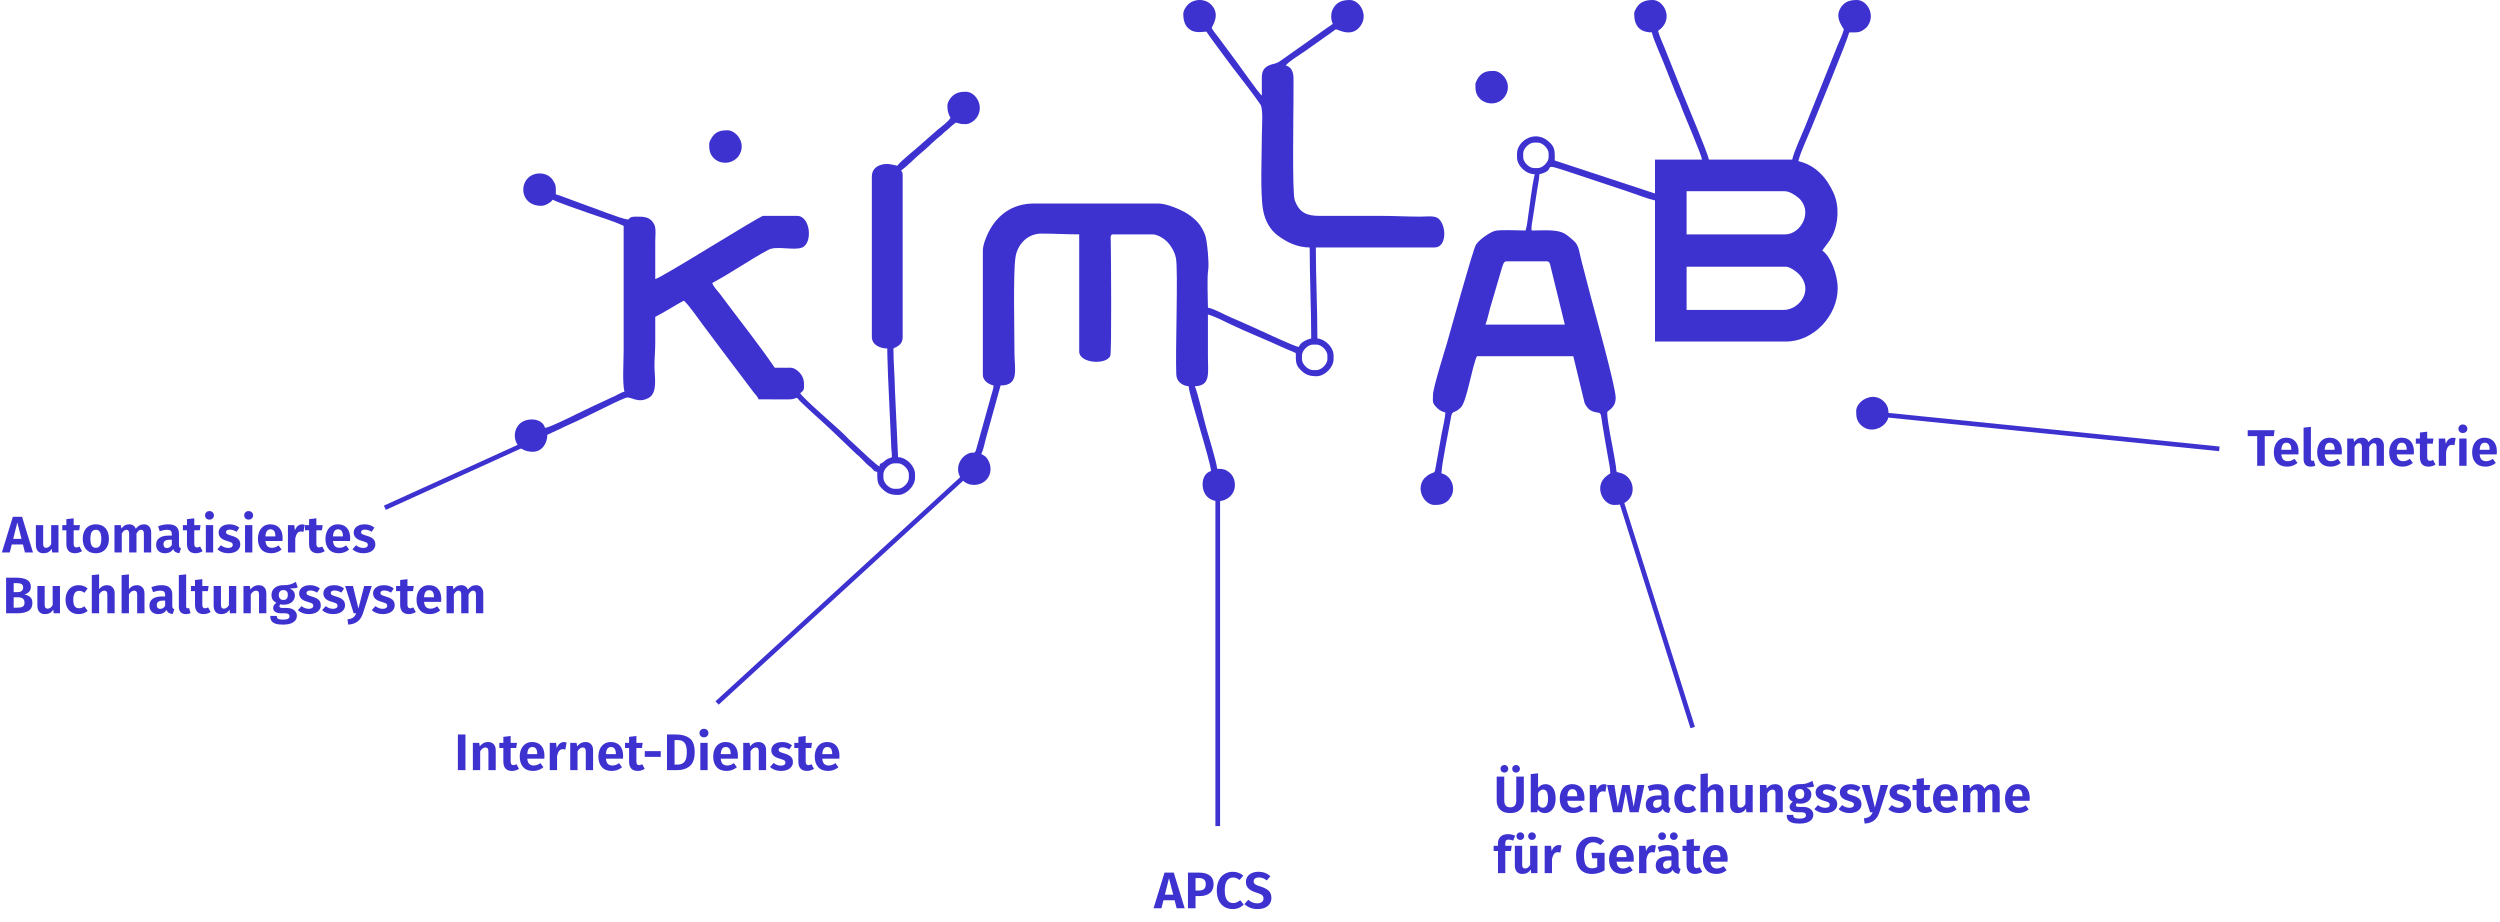 <svg width="1068" height="394" viewBox="0 0 1068 394" fill="none" xmlns="http://www.w3.org/2000/svg">
<line x1="229.551" y1="187.324" x2="164.414" y2="216.91" stroke="#3D32CF" stroke-width="2"/>
<line y1="-1" x2="146.797" y2="-1" transform="matrix(-0.737 0.675 -0.676 -0.737 413.848 200.483)" stroke="#3D32CF" stroke-width="2"/>
<line x1="520.224" y1="206.345" x2="520.224" y2="352.896" stroke="#3D32CF" stroke-width="2"/>
<line y1="-1" x2="104.895" y2="-1" transform="matrix(0.301 0.954 -0.954 0.3 690.591 211.034)" stroke="#3D32CF" stroke-width="2"/>
<line y1="-1" x2="146.716" y2="-1" transform="matrix(-0.995 -0.101 0.102 -0.995 948.21 190.757)" stroke="#3D32CF" stroke-width="2"/>
<path fill-rule="evenodd" clip-rule="evenodd" d="M643.462 111.65H660.915C662.172 111.65 662.239 113.293 662.527 114.319L668.489 138.656H634.571C635.225 137.293 636.067 133.455 636.547 131.74L641.623 114.421C642.034 113.339 642.337 111.65 643.462 111.65ZM762.008 132.399H720.517V113.955H762.996C764.661 113.955 767.371 115.989 768.284 116.9C775.284 123.885 768.62 132.399 762.008 132.399ZM762.666 100.122H720.517V81.679H762.337C764.426 81.679 766.952 83.359 768.179 84.399C774.907 90.1 769.363 100.122 762.666 100.122ZM650.707 67.187V65.541C650.707 63.484 653.26 60.93 655.317 60.93H656.963C659.02 60.93 661.573 63.484 661.573 65.541V67.187C661.573 69.244 659.02 71.798 656.963 71.798H655.317C653.26 71.798 650.707 69.244 650.707 67.187ZM698.125 5.928C698.125 10.854 700.329 13.833 705.699 13.833C705.864 15.816 710.138 25.207 710.926 27.378L716.342 41.063C717.419 43.168 718.089 45.314 719.008 47.618C720.101 50.361 726.956 66.413 727.103 68.175H707.016V82.667L664.191 68.555C664.208 65.111 664.34 63.398 662.65 61.5C656.414 54.496 648.073 60.143 648.073 65.541V67.187C648.073 70.854 651.888 74.433 655.646 74.433C654.295 80.235 653.728 86.487 652.821 92.357C652.63 93.6 652.522 94.475 652.379 95.537C652.17 97.091 651.989 97.211 651.695 98.475C648.825 98.475 640.504 97.986 638.413 98.694C635.994 99.513 631.676 102.588 630.502 104.615C629.084 107.064 619.546 141.783 618.068 146.851C617.19 149.862 612.18 165.7 612.18 168.627C612.18 170.58 611.755 171.854 613.048 173.357C614.263 174.77 615.48 175.744 617.448 176.202C617.395 178.575 616.282 182.913 615.892 185.185L613.495 198.596C612.772 203.13 613.06 201.026 610.009 203.014L608.578 204.217C604.572 208.748 608.336 215.724 612.838 215.724C615.193 215.724 617.008 215.397 618.748 213.731L619.987 212.006C621.962 208.325 620.035 203.207 615.802 202.221C615.802 198.548 619.064 183.071 619.919 178.015C620.412 175.102 621.308 176.92 624.132 173.995C626.642 171.395 628.855 156.524 630.949 152.16H672.111L676.915 172.055C677.195 172.871 677.94 173.905 678.452 174.47C679.122 175.209 680.06 175.693 681.21 175.994C682.702 176.384 683.435 176.041 683.888 177.268C684.05 177.707 684.367 180.262 684.483 180.954C684.908 183.498 685.248 185.542 685.658 188.012C686.036 190.29 686.504 192.744 686.882 195.021C687.251 197.24 687.917 199.927 687.917 202.221C687.48 202.513 687 202.813 686.541 203.151C680.616 207.514 684.695 215.724 689.563 215.724C691.918 215.724 693.733 215.397 695.474 213.731C699.183 210.179 697.476 203.676 692.61 202.138C689.9 201.281 690.782 202.314 690.312 199.167C690.06 197.482 689.823 196.209 689.563 194.646C688.86 190.408 686.6 180.189 686.6 176.202C686.6 175.256 690.222 174.582 690.222 169.944C690.222 165.111 681.021 132.346 679.614 126.87L675.543 111.181C674.713 108.261 674.689 105.099 672.49 103.036L671.261 101.96C669.923 100.841 668.743 99.753 667.107 99.198C663.53 97.986 658.303 98.475 654.329 98.475C654.024 97.033 654.649 94.445 654.889 92.778L656.73 80.787C656.978 79.298 657.622 76.07 657.622 74.433C666.668 72.325 655.4 68.475 673.881 74.638L695.862 81.966C699.434 83.157 703.357 84.778 707.016 85.631V145.902H762.996C774.867 145.902 785.058 134.723 785.058 123.177C785.058 117.081 781.983 109.39 778.472 107.039C779.914 104.886 781.562 103.172 782.757 100.785C785.421 95.464 785.839 88.067 783.303 82.446C780.426 76.066 775.73 70.573 768.264 68.834C769.162 64.98 772.055 59.026 773.627 55.096C775.63 50.093 789.172 17.376 789.998 13.833C793.369 13.833 794.194 14.066 796.316 12.577C797.138 12 797.548 11.634 798.107 10.745C801.174 5.868 797.384 0 793.29 0C790.669 0 788.362 0.517 786.76 2.69C784.172 6.201 785.452 9.168 787.693 12.515C787.132 14.922 785.906 17.145 785.011 19.384L771.087 54.202C769.553 58.037 766.497 64.452 765.63 68.175H730.066C729.231 64.591 720.798 44.674 719.247 40.792C717.395 36.158 715.667 31.842 713.79 27.148C712.821 24.724 712.024 22.729 711.062 20.325C710.195 18.159 708.836 15.332 708.333 13.174C715.356 8.47 710.941 0 706.028 0C702.839 0 700.406 0.871 698.879 3.718C698.483 4.455 698.125 4.999 698.125 5.928Z" fill="#3D32CF"/>
<path fill-rule="evenodd" clip-rule="evenodd" d="M556.2 153.477V151.83C556.2 149.773 558.754 147.219 560.81 147.219H562.456C564.513 147.219 567.066 149.773 567.066 151.83V153.477C567.066 155.534 564.513 158.088 562.456 158.088H560.81C558.754 158.088 556.2 155.534 556.2 153.477ZM505.489 5.928C505.489 8.036 505.93 10.385 507.433 11.888C509.752 14.207 512.524 13.74 515.368 13.503C517.63 16.883 519.987 19.857 522.422 23.245C527.635 30.497 533.466 37.376 538.49 44.719C539.693 46.477 539.077 54.568 539.077 56.977C539.077 65.953 538.26 82.805 539.643 90.004C540.524 94.592 542.707 98.241 545.845 100.598C549.504 103.345 554.151 105.721 559.493 105.721C559.493 118.912 560.151 131.282 560.151 144.585C558.327 145.01 555.404 146.254 554.883 148.207C552.846 148.038 538.671 141.218 535.546 139.882C532.213 138.458 529.243 136.994 525.952 135.645C522.868 134.38 519.278 132.168 516.026 131.41C516.026 127.081 515.568 118.914 516.167 115.08C516.563 112.551 515.695 102.605 514.812 100.349C513.108 95.999 510.962 93.786 507.337 91.357C505.001 89.791 498.561 86.948 494.951 86.948H441.606C432.453 86.948 425.995 91.933 422.389 99.017C421.453 100.857 419.873 104.525 419.873 107.039V160.064C419.873 162.681 422.307 164.168 424.483 164.675C424.361 166.137 423.719 167.99 423.308 169.428L417.213 191.327C416.319 194.725 416.192 192.555 413.482 193.853C409.228 195.89 407.711 201.648 411.279 205.217C413.975 207.913 418.52 207.707 421.172 205.168C423.724 202.725 423.704 198.838 421.802 196.009C421.065 194.915 420.353 194.59 419.214 193.987C420.223 191.884 420.604 189.282 421.307 186.858L427.446 164.675C435.595 164.675 433.373 157.793 433.373 150.513C433.373 141.627 432.799 117.177 433.785 110.085C434.576 104.4 438.938 99.793 444.899 99.793C450.675 99.793 455.279 100.122 461.034 100.122V150.183C461.034 155.239 472.734 156.062 474.325 151.949C474.933 150.377 474.635 109.834 474.524 103.075C474.499 101.609 474.135 100.122 475.523 100.122H492.317C494.709 100.122 497.605 102.181 498.832 103.487C500.311 105.063 501.802 107.611 502.345 110.183C503.38 115.089 502.059 150.385 502.51 160.079C502.645 162.99 505.024 164.774 507.794 165.004C507.873 168.558 517.257 197.349 517.343 201.233C512.935 202.41 512.847 209.315 515.665 212.133C518.987 215.455 524.672 214.322 526.797 210.359C528.219 207.709 527.635 203.787 525.257 201.881C523.742 200.668 522.714 200.245 519.978 200.245C519.752 197.53 516.06 185.37 515.251 182.577C514.336 179.42 511.655 167.563 510.428 165.004C517.313 164.851 516.026 159.272 516.026 152.489C516.026 146.451 516.026 140.413 516.026 134.375C518.589 134.972 522.989 137.247 525.465 138.437C533.166 142.137 540.993 145.134 548.737 148.755C550.388 149.528 552.084 150.058 553.565 150.842C553.565 154.295 553.527 155.819 555.284 157.686C557.406 159.941 559.074 160.723 562.456 160.723C565.933 160.723 569.701 156.954 569.701 153.477V151.83C569.701 148.319 566.055 144.857 562.786 144.585C562.786 131.293 562.127 118.819 562.127 105.721H612.838C618.087 105.721 618.04 96.544 614.587 93.433C612.93 91.94 609.203 92.547 606.911 92.547C600.84 92.547 595.898 92.218 589.788 92.218H563.773C558.536 92.225 555.102 91.111 553.098 85.44C551.989 82.304 552.578 48.006 552.578 42.157C552.578 39.297 552.577 36.439 552.591 33.58C552.606 30.665 551.582 28.53 549.285 27.994C550.423 26.295 555.174 23.491 557.19 22.069L570.689 12.515C571.541 12.515 578.224 16.761 581.789 10.114C584.157 5.701 580.693 0 576.616 0C573.427 0 570.994 0.871 569.467 3.718C568.44 5.632 568.455 8.3 569.371 10.21C566.35 12.233 563.436 14.378 560.478 16.465L547.17 25.88C544.92 27.537 543.899 27.022 541.805 28.088C540.004 29.005 539.114 30.347 539.061 32.919C539.007 35.522 539.077 38.224 539.077 40.839C537.728 39.851 530.047 28.785 528.351 26.536L520.355 15.761C519.869 15.115 517.672 12.492 517.672 11.857C517.672 11.284 521.692 6.262 517.375 1.944C514.497 -0.934 509.254 -0.555 506.861 2.69C506.206 3.58 505.489 4.745 505.489 5.928Z" fill="#3D32CF"/>
<path fill-rule="evenodd" clip-rule="evenodd" d="M377.394 204.197V202.55C377.394 200.493 379.947 197.939 382.004 197.939H383.65C385.707 197.939 388.26 200.493 388.26 202.55V204.197C388.26 206.253 385.707 208.807 383.65 208.807H382.004C379.947 208.807 377.394 206.253 377.394 204.197ZM404.725 45.12C404.725 47.277 405.025 48.467 406.042 50.39C404.735 52.343 402.34 53.915 400.541 55.428L394.76 60.514C392.358 62.852 384.684 68.773 383.321 70.81C381.295 70.338 378.937 69.626 376.346 70.419C374.152 71.091 372.454 72.645 372.454 75.421V143.926C372.454 147.335 375.964 148.866 379.04 148.866C379.04 153.064 379.304 156.159 379.356 160.406L380.679 189.383C380.669 191.708 381.016 192.803 381.016 195.304C379.66 195.955 379.193 195.806 377.974 196.873L377.079 197.624C375.984 198.346 375.879 197.671 375.747 199.256C374.698 198.976 368.304 192.932 367.096 191.77L362.817 187.816C362.08 187.075 361.589 186.557 360.853 185.829C356.938 181.954 343.765 170.858 341.83 167.968C343.621 166.768 343.476 166.173 343.476 164.016C343.476 161.33 342.12 159.271 340.053 157.888C338.668 156.96 338.033 157.077 335.907 157.095C334.26 157.108 332.611 157.099 330.963 157.099C325.576 149.053 316.975 138.113 310.924 130.045C309.753 128.484 308.707 127.09 307.536 125.529C306.538 124.199 304.726 122.502 304.29 120.871C312.524 116.514 320.094 111.06 328.311 106.691C331.725 104.876 338.946 107.124 342.556 105.788C347.354 104.014 346.247 92.218 340.513 92.218H326.024C324.587 92.218 282.888 118.533 279.923 119.224C279.923 113.955 279.923 108.685 279.923 103.415C279.923 101.084 280.367 97.669 279.513 95.921C277.838 92.491 274.963 92.547 271.69 92.547C265.757 92.547 273.074 95.927 260.124 91.271L241.348 84.361C240.249 83.95 238.433 83.226 237.444 82.996C237.444 79.554 237.644 79.261 236.208 76.987C233.976 73.453 228.431 73.174 225.558 76.047C221.666 79.94 223.335 87.936 231.187 87.936C233.129 87.936 235.378 86.42 236.127 85.301C238.76 86.695 247.874 89.728 251.232 90.942C256.024 92.674 261.868 94.314 266.422 96.499V149.854C266.422 154.726 265.816 163.294 266.751 167.309C265.333 167.64 264.054 168.546 262.691 169.177C261.064 169.932 259.981 170.364 258.409 171.152C256.86 171.928 255.697 172.368 254.124 173.124L245.9 177.084C243.813 178.128 234.483 182.752 232.834 182.789C231.657 178.381 224.765 178.28 221.936 181.11C218.044 185.002 219.713 192.999 227.565 192.999C231.651 192.999 233.822 189.275 233.822 185.753C235.41 184.912 236.819 184.391 238.546 183.562C240.378 182.682 241.518 182.069 243.467 181.237C249.47 178.675 262.076 171.971 267.414 169.909C269.394 169.145 272.506 172.674 277.242 169.897C281.032 167.675 279.604 160.956 279.593 156.44C279.585 152.854 279.923 150.079 279.923 146.231C279.923 142.608 279.923 138.985 279.923 135.362C281.994 134.266 283.935 133.174 286.039 131.929C288.1 130.71 290.096 129.51 292.107 128.446C293.718 129.525 298.749 136.743 300.246 138.749C302.947 142.369 305.437 145.676 308.148 149.289L322.025 167.686C322.775 168.689 323.732 169.417 324.048 170.603L336.906 170.618C338.991 170.604 338.954 170.307 340.513 169.944C341.787 171.848 352.575 181.2 355.255 183.853L365.868 193.987C367.427 195.177 368.629 196.586 370.062 198.026C370.937 198.906 371.358 199.076 372.203 199.836C373.217 200.747 373.227 201.434 374.759 201.562C374.759 205.014 374.72 206.538 376.478 208.406C378.6 210.66 380.268 211.442 383.65 211.442C387.127 211.442 390.894 207.674 390.894 204.197V202.55C390.894 199.008 387.151 195.382 383.65 195.304L382.32 166.664C382.243 160.376 381.674 155.152 381.674 148.866C383.887 147.804 385.626 146.915 385.626 143.926V74.762C385.626 73.757 385.309 73.433 384.967 72.786C387.734 70.933 390.867 67.43 393.578 65.26L396.572 62.655C397.113 62.174 397.339 61.834 397.907 61.356L400.694 58.873C401.402 58.248 401.626 58.225 402.34 57.556C402.889 57.043 403.105 56.736 403.688 56.269C404.431 55.675 404.569 55.651 405.303 54.92C406.116 54.112 407.463 52.958 408.347 52.366C410.605 52.892 409.997 53.025 412.628 53.025C414.375 53.025 416.308 51.52 417.183 50.334C420.72 45.534 416.899 39.192 412.628 39.192C410.273 39.192 408.458 39.52 406.718 41.185C405.772 42.091 404.725 43.727 404.725 45.12Z" fill="#3D32CF"/>
<path fill-rule="evenodd" clip-rule="evenodd" d="M792.961 175.544C792.961 177.9 793.103 179.701 794.905 181.504C799.605 186.204 806.792 181.766 806.792 177.52C806.792 175.163 806.65 173.362 804.847 171.56C800.093 166.804 792.961 171.419 792.961 175.544Z" fill="#3D32CF"/>
<path fill-rule="evenodd" clip-rule="evenodd" d="M630.291 36.227C630.291 38.584 630.433 40.385 632.234 42.188C635.07 45.024 640.736 45.1 643.251 40.627C646.204 35.375 641.502 30.299 638.194 30.299C635.772 30.299 633.538 30.446 631.663 32.989C631.362 33.397 631.305 33.532 631.044 34.017C630.649 34.755 630.291 35.298 630.291 36.227Z" fill="#3D32CF"/>
<path fill-rule="evenodd" clip-rule="evenodd" d="M302.974 61.589C302.974 63.945 303.116 65.746 304.917 67.549C307.488 70.12 311.902 70.284 314.811 67.499C315.151 67.174 315.048 67.322 315.431 66.802C315.732 66.395 315.79 66.26 316.05 65.775C318.741 60.758 314.248 55.66 310.877 55.66C307.751 55.66 305.445 56.177 303.727 59.378C303.332 60.116 302.974 60.659 302.974 61.589Z" fill="#3D32CF"/>
<path d="M10.658 236L9.8 232.59H5.026L4.168 236H0.802L5.488 220.776H9.426L14.09 236H10.658ZM5.642 230.192H9.184L7.402 223.174L5.642 230.192ZM24.979 236H22.273L22.119 234.438C21.708 235.083 21.209 235.567 20.623 235.89C20.036 236.198 19.354 236.352 18.577 236.352C17.521 236.352 16.714 236.037 16.157 235.406C15.599 234.761 15.321 233.866 15.321 232.722V224.34H18.445V232.326C18.445 232.942 18.547 233.382 18.753 233.646C18.958 233.895 19.281 234.02 19.721 234.02C20.557 234.02 21.268 233.514 21.855 232.502V224.34H24.979V236ZM35.037 235.45C34.612 235.743 34.128 235.963 33.585 236.11C33.057 236.271 32.529 236.352 32.001 236.352C30.799 236.337 29.889 235.993 29.273 235.318C28.657 234.643 28.349 233.653 28.349 232.348V226.54H26.611V224.34H28.349V221.788L31.473 221.414V224.34H34.157L33.849 226.54H31.473V232.282C31.473 232.839 31.569 233.243 31.759 233.492C31.95 233.741 32.243 233.866 32.639 233.866C33.035 233.866 33.475 233.734 33.959 233.47L35.037 235.45ZM40.962 223.988C42.707 223.988 44.071 224.538 45.054 225.638C46.036 226.723 46.528 228.234 46.528 230.17C46.528 231.402 46.3 232.487 45.846 233.426C45.406 234.35 44.76 235.069 43.91 235.582C43.074 236.095 42.084 236.352 40.94 236.352C39.194 236.352 37.823 235.809 36.826 234.724C35.843 233.624 35.352 232.106 35.352 230.17C35.352 228.938 35.572 227.86 36.012 226.936C36.466 225.997 37.112 225.271 37.948 224.758C38.798 224.245 39.803 223.988 40.962 223.988ZM40.962 226.32C40.17 226.32 39.576 226.635 39.18 227.266C38.798 227.882 38.608 228.85 38.608 230.17C38.608 231.49 38.798 232.465 39.18 233.096C39.576 233.712 40.162 234.02 40.94 234.02C41.717 234.02 42.296 233.712 42.678 233.096C43.074 232.465 43.272 231.49 43.272 230.17C43.272 228.85 43.081 227.882 42.7 227.266C42.318 226.635 41.739 226.32 40.962 226.32ZM61.509 223.988C62.433 223.988 63.174 224.303 63.731 224.934C64.303 225.565 64.589 226.423 64.589 227.508V236H61.465V228.036C61.465 226.892 61.084 226.32 60.321 226.32C59.911 226.32 59.551 226.452 59.243 226.716C58.935 226.98 58.62 227.391 58.297 227.948V236H55.173V228.036C55.173 226.892 54.792 226.32 54.029 226.32C53.619 226.32 53.259 226.459 52.951 226.738C52.643 227.002 52.335 227.405 52.027 227.948V236H48.903V224.34H51.609L51.851 225.792C52.291 225.205 52.783 224.758 53.325 224.45C53.883 224.142 54.521 223.988 55.239 223.988C55.899 223.988 56.471 224.157 56.955 224.494C57.439 224.817 57.791 225.279 58.011 225.88C58.495 225.249 59.016 224.78 59.573 224.472C60.145 224.149 60.791 223.988 61.509 223.988ZM76.462 232.766C76.462 233.221 76.528 233.558 76.66 233.778C76.792 233.983 77.012 234.137 77.32 234.24L76.66 236.308C75.97 236.249 75.406 236.088 74.966 235.824C74.54 235.56 74.21 235.149 73.976 234.592C73.213 235.765 72.047 236.352 70.478 236.352C69.319 236.352 68.395 236.022 67.706 235.362C67.031 234.687 66.694 233.815 66.694 232.744C66.694 231.468 67.156 230.493 68.08 229.818C69.004 229.143 70.331 228.806 72.062 228.806H73.404V228.234C73.404 227.515 73.242 227.017 72.92 226.738C72.597 226.459 72.062 226.32 71.314 226.32C70.492 226.32 69.466 226.525 68.234 226.936L67.53 224.846C68.982 224.274 70.419 223.988 71.842 223.988C73.426 223.988 74.592 224.333 75.34 225.022C76.088 225.697 76.462 226.709 76.462 228.058V232.766ZM71.336 234.108C72.216 234.108 72.905 233.675 73.404 232.81V230.588H72.37C70.683 230.588 69.84 231.219 69.84 232.48C69.84 232.993 69.964 233.397 70.214 233.69C70.478 233.969 70.852 234.108 71.336 234.108ZM86.557 235.45C86.132 235.743 85.648 235.963 85.105 236.11C84.577 236.271 84.049 236.352 83.521 236.352C82.318 236.337 81.409 235.993 80.793 235.318C80.177 234.643 79.869 233.653 79.869 232.348V226.54H78.131V224.34H79.869V221.788L82.993 221.414V224.34H85.677L85.369 226.54H82.993V232.282C82.993 232.839 83.088 233.243 83.279 233.492C83.47 233.741 83.763 233.866 84.159 233.866C84.555 233.866 84.995 233.734 85.479 233.47L86.557 235.45ZM91.064 224.34V236H87.94V224.34H91.064ZM89.48 218.334C90.038 218.334 90.492 218.51 90.844 218.862C91.211 219.199 91.394 219.632 91.394 220.16C91.394 220.688 91.211 221.128 90.844 221.48C90.492 221.817 90.038 221.986 89.48 221.986C88.923 221.986 88.468 221.817 88.116 221.48C87.764 221.128 87.588 220.688 87.588 220.16C87.588 219.632 87.764 219.199 88.116 218.862C88.468 218.51 88.923 218.334 89.48 218.334ZM98.021 223.988C99.664 223.988 101.072 224.457 102.245 225.396L101.057 227.178C100.075 226.562 99.107 226.254 98.153 226.254C97.64 226.254 97.244 226.349 96.965 226.54C96.687 226.731 96.547 226.987 96.547 227.31C96.547 227.545 96.606 227.743 96.723 227.904C96.855 228.065 97.09 228.219 97.427 228.366C97.779 228.513 98.3 228.689 98.989 228.894C100.221 229.231 101.138 229.686 101.739 230.258C102.341 230.815 102.641 231.585 102.641 232.568C102.641 233.345 102.414 234.02 101.959 234.592C101.519 235.164 100.918 235.604 100.155 235.912C99.393 236.205 98.542 236.352 97.603 236.352C96.621 236.352 95.726 236.205 94.919 235.912C94.113 235.604 93.423 235.186 92.851 234.658L94.391 232.942C95.374 233.705 96.415 234.086 97.515 234.086C98.102 234.086 98.564 233.976 98.901 233.756C99.253 233.521 99.429 233.206 99.429 232.81C99.429 232.502 99.363 232.26 99.231 232.084C99.099 231.908 98.857 231.747 98.505 231.6C98.153 231.439 97.603 231.255 96.855 231.05C95.682 230.727 94.809 230.273 94.237 229.686C93.68 229.085 93.401 228.344 93.401 227.464C93.401 226.804 93.592 226.21 93.973 225.682C94.355 225.154 94.89 224.743 95.579 224.45C96.283 224.142 97.097 223.988 98.021 223.988ZM107.801 224.34V236H104.677V224.34H107.801ZM106.217 218.334C106.774 218.334 107.229 218.51 107.581 218.862C107.947 219.199 108.131 219.632 108.131 220.16C108.131 220.688 107.947 221.128 107.581 221.48C107.229 221.817 106.774 221.986 106.217 221.986C105.659 221.986 105.205 221.817 104.853 221.48C104.501 221.128 104.325 220.688 104.325 220.16C104.325 219.632 104.501 219.199 104.853 218.862C105.205 218.51 105.659 218.334 106.217 218.334ZM120.742 229.906C120.742 230.053 120.72 230.456 120.676 231.116H113.394C113.496 232.172 113.782 232.92 114.252 233.36C114.721 233.8 115.359 234.02 116.166 234.02C116.664 234.02 117.134 233.939 117.574 233.778C118.014 233.617 118.49 233.36 119.004 233.008L120.302 234.768C118.996 235.824 117.522 236.352 115.88 236.352C114.046 236.352 112.638 235.802 111.656 234.702C110.673 233.602 110.182 232.113 110.182 230.236C110.182 229.048 110.387 227.985 110.798 227.046C111.223 226.093 111.832 225.345 112.624 224.802C113.43 224.259 114.384 223.988 115.484 223.988C117.141 223.988 118.432 224.509 119.356 225.55C120.28 226.591 120.742 228.043 120.742 229.906ZM117.64 229.026C117.64 227.09 116.943 226.122 115.55 226.122C114.904 226.122 114.398 226.364 114.032 226.848C113.68 227.317 113.467 228.087 113.394 229.158H117.64V229.026ZM129.031 224.01C129.383 224.01 129.772 224.069 130.197 224.186L129.669 227.2C129.258 227.097 128.914 227.046 128.635 227.046C127.946 227.046 127.41 227.288 127.029 227.772C126.648 228.256 126.347 228.989 126.127 229.972V236H123.003V224.34H125.709L125.995 226.606C126.274 225.785 126.677 225.147 127.205 224.692C127.748 224.237 128.356 224.01 129.031 224.01ZM138.721 235.45C138.296 235.743 137.812 235.963 137.269 236.11C136.741 236.271 136.213 236.352 135.685 236.352C134.482 236.337 133.573 235.993 132.957 235.318C132.341 234.643 132.033 233.653 132.033 232.348V226.54H130.295V224.34H132.033V221.788L135.157 221.414V224.34H137.841L137.533 226.54H135.157V232.282C135.157 232.839 135.252 233.243 135.443 233.492C135.634 233.741 135.927 233.866 136.323 233.866C136.719 233.866 137.159 233.734 137.643 233.47L138.721 235.45ZM149.595 229.906C149.595 230.053 149.573 230.456 149.529 231.116H142.247C142.35 232.172 142.636 232.92 143.105 233.36C143.575 233.8 144.213 234.02 145.019 234.02C145.518 234.02 145.987 233.939 146.427 233.778C146.867 233.617 147.344 233.36 147.857 233.008L149.155 234.768C147.85 235.824 146.376 236.352 144.733 236.352C142.9 236.352 141.492 235.802 140.509 234.702C139.527 233.602 139.035 232.113 139.035 230.236C139.035 229.048 139.241 227.985 139.651 227.046C140.077 226.093 140.685 225.345 141.477 224.802C142.284 224.259 143.237 223.988 144.337 223.988C145.995 223.988 147.285 224.509 148.209 225.55C149.133 226.591 149.595 228.043 149.595 229.906ZM146.493 229.026C146.493 227.09 145.797 226.122 144.403 226.122C143.758 226.122 143.252 226.364 142.885 226.848C142.533 227.317 142.321 228.087 142.247 229.158H146.493V229.026ZM155.728 223.988C157.371 223.988 158.779 224.457 159.952 225.396L158.764 227.178C157.782 226.562 156.814 226.254 155.86 226.254C155.347 226.254 154.951 226.349 154.672 226.54C154.394 226.731 154.254 226.987 154.254 227.31C154.254 227.545 154.313 227.743 154.43 227.904C154.562 228.065 154.797 228.219 155.134 228.366C155.486 228.513 156.007 228.689 156.696 228.894C157.928 229.231 158.845 229.686 159.446 230.258C160.048 230.815 160.348 231.585 160.348 232.568C160.348 233.345 160.121 234.02 159.666 234.592C159.226 235.164 158.625 235.604 157.862 235.912C157.1 236.205 156.249 236.352 155.31 236.352C154.328 236.352 153.433 236.205 152.626 235.912C151.82 235.604 151.13 235.186 150.558 234.658L152.098 232.942C153.081 233.705 154.122 234.086 155.222 234.086C155.809 234.086 156.271 233.976 156.608 233.756C156.96 233.521 157.136 233.206 157.136 232.81C157.136 232.502 157.07 232.26 156.938 232.084C156.806 231.908 156.564 231.747 156.212 231.6C155.86 231.439 155.31 231.255 154.562 231.05C153.389 230.727 152.516 230.273 151.944 229.686C151.387 229.085 151.108 228.344 151.108 227.464C151.108 226.804 151.299 226.21 151.68 225.682C152.062 225.154 152.597 224.743 153.286 224.45C153.99 224.142 154.804 223.988 155.728 223.988ZM10.394 253.948C11.421 254.139 12.249 254.513 12.88 255.07C13.525 255.613 13.848 256.449 13.848 257.578C13.848 259.177 13.276 260.313 12.132 260.988C10.988 261.663 9.397 262 7.358 262H2.606V246.776H6.764C8.847 246.776 10.438 247.084 11.538 247.7C12.638 248.316 13.188 249.306 13.188 250.67C13.188 251.565 12.917 252.291 12.374 252.848C11.846 253.391 11.186 253.757 10.394 253.948ZM5.84 249.108V252.958H7.424C8.216 252.958 8.825 252.797 9.25 252.474C9.675 252.137 9.888 251.631 9.888 250.956C9.888 250.281 9.661 249.805 9.206 249.526C8.751 249.247 8.04 249.108 7.072 249.108H5.84ZM7.38 259.602C8.392 259.602 9.162 259.455 9.69 259.162C10.218 258.854 10.482 258.282 10.482 257.446C10.482 255.921 9.543 255.158 7.666 255.158H5.84V259.602H7.38ZM25.623 262H22.917L22.763 260.438C22.352 261.083 21.854 261.567 21.267 261.89C20.68 262.198 19.998 262.352 19.221 262.352C18.165 262.352 17.358 262.037 16.801 261.406C16.244 260.761 15.965 259.866 15.965 258.722V250.34H19.089V258.326C19.089 258.942 19.192 259.382 19.397 259.646C19.602 259.895 19.925 260.02 20.365 260.02C21.201 260.02 21.913 259.514 22.499 258.502V250.34H25.623V262ZM33.57 249.988C34.347 249.988 35.044 250.105 35.66 250.34C36.291 250.56 36.885 250.912 37.442 251.396L36.078 253.244C35.697 252.951 35.323 252.738 34.956 252.606C34.604 252.474 34.215 252.408 33.79 252.408C32.133 252.408 31.304 253.684 31.304 256.236C31.304 257.527 31.517 258.451 31.942 259.008C32.367 259.565 32.976 259.844 33.768 259.844C34.179 259.844 34.553 259.785 34.89 259.668C35.227 259.536 35.623 259.323 36.078 259.03L37.442 260.988C36.327 261.897 35.051 262.352 33.614 262.352C32.47 262.352 31.473 262.103 30.622 261.604C29.786 261.105 29.141 260.401 28.686 259.492C28.231 258.568 28.004 257.49 28.004 256.258C28.004 255.026 28.231 253.941 28.686 253.002C29.141 252.049 29.786 251.308 30.622 250.78C31.473 250.252 32.455 249.988 33.57 249.988ZM45.726 249.988C46.738 249.988 47.53 250.303 48.102 250.934C48.688 251.55 48.982 252.408 48.982 253.508V262H45.858V254.036C45.858 253.405 45.748 252.965 45.528 252.716C45.308 252.452 44.992 252.32 44.582 252.32C43.761 252.32 43.013 252.855 42.338 253.926V262H39.214V245.698L42.338 245.368V251.66C42.807 251.103 43.313 250.685 43.856 250.406C44.413 250.127 45.036 249.988 45.726 249.988ZM58.466 249.988C59.478 249.988 60.27 250.303 60.842 250.934C61.429 251.55 61.722 252.408 61.722 253.508V262H58.598V254.036C58.598 253.405 58.488 252.965 58.268 252.716C58.048 252.452 57.733 252.32 57.322 252.32C56.501 252.32 55.753 252.855 55.078 253.926V262H51.954V245.698L55.078 245.368V251.66C55.547 251.103 56.053 250.685 56.596 250.406C57.153 250.127 57.777 249.988 58.466 249.988ZM73.604 258.766C73.604 259.221 73.67 259.558 73.802 259.778C73.934 259.983 74.154 260.137 74.462 260.24L73.802 262.308C73.113 262.249 72.548 262.088 72.108 261.824C71.683 261.56 71.353 261.149 71.118 260.592C70.356 261.765 69.19 262.352 67.62 262.352C66.462 262.352 65.538 262.022 64.848 261.362C64.174 260.687 63.836 259.815 63.836 258.744C63.836 257.468 64.298 256.493 65.222 255.818C66.146 255.143 67.474 254.806 69.204 254.806H70.546V254.234C70.546 253.515 70.385 253.017 70.062 252.738C69.74 252.459 69.204 252.32 68.456 252.32C67.635 252.32 66.608 252.525 65.376 252.936L64.672 250.846C66.124 250.274 67.562 249.988 68.984 249.988C70.568 249.988 71.734 250.333 72.482 251.022C73.23 251.697 73.604 252.709 73.604 254.058V258.766ZM68.478 260.108C69.358 260.108 70.048 259.675 70.546 258.81V256.588H69.512C67.826 256.588 66.982 257.219 66.982 258.48C66.982 258.993 67.107 259.397 67.356 259.69C67.62 259.969 67.994 260.108 68.478 260.108ZM79.415 262.352C78.461 262.352 77.721 262.081 77.193 261.538C76.665 260.981 76.401 260.196 76.401 259.184V245.698L79.525 245.346V259.096C79.525 259.609 79.737 259.866 80.163 259.866C80.397 259.866 80.603 259.822 80.779 259.734L81.417 261.956C80.815 262.22 80.148 262.352 79.415 262.352ZM89.995 261.45C89.569 261.743 89.085 261.963 88.543 262.11C88.014 262.271 87.487 262.352 86.959 262.352C85.756 262.337 84.847 261.993 84.231 261.318C83.615 260.643 83.306 259.653 83.306 258.348V252.54H81.569V250.34H83.306V247.788L86.43 247.414V250.34H89.115L88.806 252.54H86.43V258.282C86.43 258.839 86.526 259.243 86.716 259.492C86.907 259.741 87.201 259.866 87.597 259.866C87.993 259.866 88.433 259.734 88.916 259.47L89.995 261.45ZM100.926 262H98.22L98.066 260.438C97.655 261.083 97.157 261.567 96.57 261.89C95.983 262.198 95.301 262.352 94.524 262.352C93.468 262.352 92.661 262.037 92.104 261.406C91.547 260.761 91.268 259.866 91.268 258.722V250.34H94.392V258.326C94.392 258.942 94.495 259.382 94.7 259.646C94.905 259.895 95.228 260.02 95.668 260.02C96.504 260.02 97.215 259.514 97.802 258.502V250.34H100.926V262ZM110.523 249.988C111.549 249.988 112.349 250.303 112.921 250.934C113.493 251.55 113.779 252.408 113.779 253.508V262H110.655V254.036C110.655 253.405 110.545 252.965 110.325 252.716C110.119 252.452 109.804 252.32 109.379 252.32C108.939 252.32 108.535 252.459 108.169 252.738C107.817 253.002 107.472 253.405 107.135 253.948V262H104.011V250.34H106.717L106.959 251.814C107.443 251.213 107.971 250.758 108.543 250.45C109.129 250.142 109.789 249.988 110.523 249.988ZM127.179 250.978C126.416 251.271 125.294 251.418 123.813 251.418C124.546 251.741 125.089 252.144 125.441 252.628C125.793 253.097 125.969 253.691 125.969 254.41C125.969 255.158 125.771 255.833 125.375 256.434C124.994 257.021 124.436 257.483 123.703 257.82C122.984 258.157 122.141 258.326 121.173 258.326C120.66 258.326 120.205 258.275 119.809 258.172C119.516 258.363 119.369 258.619 119.369 258.942C119.369 259.177 119.457 259.367 119.633 259.514C119.824 259.646 120.183 259.712 120.711 259.712H122.493C123.358 259.712 124.114 259.859 124.759 260.152C125.419 260.431 125.925 260.827 126.277 261.34C126.644 261.839 126.827 262.411 126.827 263.056C126.827 264.244 126.314 265.168 125.287 265.828C124.275 266.503 122.808 266.84 120.887 266.84C119.508 266.84 118.416 266.693 117.609 266.4C116.817 266.121 116.26 265.711 115.937 265.168C115.614 264.625 115.453 263.943 115.453 263.122H118.247C118.247 263.503 118.32 263.804 118.467 264.024C118.614 264.259 118.878 264.427 119.259 264.53C119.655 264.647 120.22 264.706 120.953 264.706C121.965 264.706 122.669 264.581 123.065 264.332C123.476 264.083 123.681 263.731 123.681 263.276C123.681 262.865 123.527 262.55 123.219 262.33C122.911 262.11 122.456 262 121.855 262H120.139C118.98 262 118.115 261.787 117.543 261.362C116.971 260.922 116.685 260.372 116.685 259.712C116.685 259.301 116.802 258.905 117.037 258.524C117.286 258.128 117.624 257.798 118.049 257.534C117.33 257.138 116.802 256.676 116.465 256.148C116.142 255.605 115.981 254.96 115.981 254.212C115.981 253.361 116.186 252.621 116.597 251.99C117.022 251.345 117.609 250.853 118.357 250.516C119.12 250.164 119.985 249.988 120.953 249.988C122.156 250.017 123.146 249.915 123.923 249.68C124.7 249.445 125.529 249.079 126.409 248.58L127.179 250.978ZM121.019 252.078C120.432 252.078 119.963 252.269 119.611 252.65C119.274 253.017 119.105 253.523 119.105 254.168C119.105 254.828 119.274 255.349 119.611 255.73C119.963 256.111 120.44 256.302 121.041 256.302C121.672 256.302 122.148 256.119 122.471 255.752C122.794 255.385 122.955 254.843 122.955 254.124C122.955 252.76 122.31 252.078 121.019 252.078ZM132.418 249.988C134.061 249.988 135.469 250.457 136.642 251.396L135.454 253.178C134.471 252.562 133.503 252.254 132.55 252.254C132.037 252.254 131.641 252.349 131.362 252.54C131.083 252.731 130.944 252.987 130.944 253.31C130.944 253.545 131.003 253.743 131.12 253.904C131.252 254.065 131.487 254.219 131.824 254.366C132.176 254.513 132.697 254.689 133.386 254.894C134.618 255.231 135.535 255.686 136.136 256.258C136.737 256.815 137.038 257.585 137.038 258.568C137.038 259.345 136.811 260.02 136.356 260.592C135.916 261.164 135.315 261.604 134.552 261.912C133.789 262.205 132.939 262.352 132 262.352C131.017 262.352 130.123 262.205 129.316 261.912C128.509 261.604 127.82 261.186 127.248 260.658L128.788 258.942C129.771 259.705 130.812 260.086 131.912 260.086C132.499 260.086 132.961 259.976 133.298 259.756C133.65 259.521 133.826 259.206 133.826 258.81C133.826 258.502 133.76 258.26 133.628 258.084C133.496 257.908 133.254 257.747 132.902 257.6C132.55 257.439 132 257.255 131.252 257.05C130.079 256.727 129.206 256.273 128.634 255.686C128.077 255.085 127.798 254.344 127.798 253.464C127.798 252.804 127.989 252.21 128.37 251.682C128.751 251.154 129.287 250.743 129.976 250.45C130.68 250.142 131.494 249.988 132.418 249.988ZM142.773 249.988C144.416 249.988 145.824 250.457 146.997 251.396L145.809 253.178C144.827 252.562 143.859 252.254 142.905 252.254C142.392 252.254 141.996 252.349 141.717 252.54C141.439 252.731 141.299 252.987 141.299 253.31C141.299 253.545 141.358 253.743 141.475 253.904C141.607 254.065 141.842 254.219 142.179 254.366C142.531 254.513 143.052 254.689 143.741 254.894C144.973 255.231 145.89 255.686 146.491 256.258C147.093 256.815 147.393 257.585 147.393 258.568C147.393 259.345 147.166 260.02 146.711 260.592C146.271 261.164 145.67 261.604 144.907 261.912C144.145 262.205 143.294 262.352 142.355 262.352C141.373 262.352 140.478 262.205 139.671 261.912C138.865 261.604 138.175 261.186 137.603 260.658L139.143 258.942C140.126 259.705 141.167 260.086 142.267 260.086C142.854 260.086 143.316 259.976 143.653 259.756C144.005 259.521 144.181 259.206 144.181 258.81C144.181 258.502 144.115 258.26 143.983 258.084C143.851 257.908 143.609 257.747 143.257 257.6C142.905 257.439 142.355 257.255 141.607 257.05C140.434 256.727 139.561 256.273 138.989 255.686C138.432 255.085 138.153 254.344 138.153 253.464C138.153 252.804 138.344 252.21 138.725 251.682C139.107 251.154 139.642 250.743 140.331 250.45C141.035 250.142 141.849 249.988 142.773 249.988ZM155.048 262.022C154.579 263.503 153.838 264.647 152.826 265.454C151.829 266.261 150.472 266.723 148.756 266.84L148.426 264.596C149.541 264.449 150.355 264.185 150.868 263.804C151.396 263.423 151.829 262.821 152.166 262H151.088L147.458 250.34H150.78L153.112 259.976L155.576 250.34H158.81L155.048 262.022ZM164 249.988C165.643 249.988 167.051 250.457 168.224 251.396L167.036 253.178C166.053 252.562 165.085 252.254 164.132 252.254C163.619 252.254 163.223 252.349 162.944 252.54C162.665 252.731 162.526 252.987 162.526 253.31C162.526 253.545 162.585 253.743 162.702 253.904C162.834 254.065 163.069 254.219 163.406 254.366C163.758 254.513 164.279 254.689 164.968 254.894C166.2 255.231 167.117 255.686 167.718 256.258C168.319 256.815 168.62 257.585 168.62 258.568C168.62 259.345 168.393 260.02 167.938 260.592C167.498 261.164 166.897 261.604 166.134 261.912C165.371 262.205 164.521 262.352 163.582 262.352C162.599 262.352 161.705 262.205 160.898 261.912C160.091 261.604 159.402 261.186 158.83 260.658L160.37 258.942C161.353 259.705 162.394 260.086 163.494 260.086C164.081 260.086 164.543 259.976 164.88 259.756C165.232 259.521 165.408 259.206 165.408 258.81C165.408 258.502 165.342 258.26 165.21 258.084C165.078 257.908 164.836 257.747 164.484 257.6C164.132 257.439 163.582 257.255 162.834 257.05C161.661 256.727 160.788 256.273 160.216 255.686C159.659 255.085 159.38 254.344 159.38 253.464C159.38 252.804 159.571 252.21 159.952 251.682C160.333 251.154 160.869 250.743 161.558 250.45C162.262 250.142 163.076 249.988 164 249.988ZM177.629 261.45C177.204 261.743 176.72 261.963 176.177 262.11C175.649 262.271 175.121 262.352 174.593 262.352C173.391 262.337 172.481 261.993 171.865 261.318C171.249 260.643 170.941 259.653 170.941 258.348V252.54H169.203V250.34H170.941V247.788L174.065 247.414V250.34H176.749L176.441 252.54H174.065V258.282C174.065 258.839 174.161 259.243 174.351 259.492C174.542 259.741 174.835 259.866 175.231 259.866C175.627 259.866 176.067 259.734 176.551 259.47L177.629 261.45ZM188.503 255.906C188.503 256.053 188.481 256.456 188.437 257.116H181.155C181.258 258.172 181.544 258.92 182.013 259.36C182.483 259.8 183.121 260.02 183.927 260.02C184.426 260.02 184.895 259.939 185.335 259.778C185.775 259.617 186.252 259.36 186.765 259.008L188.063 260.768C186.758 261.824 185.284 262.352 183.641 262.352C181.808 262.352 180.4 261.802 179.417 260.702C178.435 259.602 177.943 258.113 177.943 256.236C177.943 255.048 178.149 253.985 178.559 253.046C178.985 252.093 179.593 251.345 180.385 250.802C181.192 250.259 182.145 249.988 183.245 249.988C184.903 249.988 186.193 250.509 187.117 251.55C188.041 252.591 188.503 254.043 188.503 255.906ZM185.401 255.026C185.401 253.09 184.705 252.122 183.311 252.122C182.666 252.122 182.16 252.364 181.793 252.848C181.441 253.317 181.229 254.087 181.155 255.158H185.401V255.026ZM203.371 249.988C204.295 249.988 205.035 250.303 205.593 250.934C206.165 251.565 206.451 252.423 206.451 253.508V262H203.327V254.036C203.327 252.892 202.945 252.32 202.183 252.32C201.772 252.32 201.413 252.452 201.105 252.716C200.797 252.98 200.481 253.391 200.159 253.948V262H197.035V254.036C197.035 252.892 196.653 252.32 195.891 252.32C195.48 252.32 195.121 252.459 194.813 252.738C194.505 253.002 194.197 253.405 193.889 253.948V262H190.765V250.34H193.471L193.713 251.792C194.153 251.205 194.644 250.758 195.187 250.45C195.744 250.142 196.382 249.988 197.101 249.988C197.761 249.988 198.333 250.157 198.817 250.494C199.301 250.817 199.653 251.279 199.873 251.88C200.357 251.249 200.877 250.78 201.435 250.472C202.007 250.149 202.652 249.988 203.371 249.988Z" fill="#3D32CF"/>
<path d="M198.84 313.776V329H195.606V313.776H198.84ZM208.519 316.988C209.545 316.988 210.345 317.303 210.917 317.934C211.489 318.55 211.775 319.408 211.775 320.508V329H208.651V321.036C208.651 320.405 208.541 319.965 208.321 319.716C208.115 319.452 207.8 319.32 207.375 319.32C206.935 319.32 206.531 319.459 206.165 319.738C205.813 320.002 205.468 320.405 205.131 320.948V329H202.007V317.34H204.713L204.955 318.814C205.439 318.213 205.967 317.758 206.539 317.45C207.125 317.142 207.785 316.988 208.519 316.988ZM221.721 328.45C221.296 328.743 220.812 328.963 220.269 329.11C219.741 329.271 219.213 329.352 218.685 329.352C217.482 329.337 216.573 328.993 215.957 328.318C215.341 327.643 215.033 326.653 215.033 325.348V319.54H213.295V317.34H215.033V314.788L218.157 314.414V317.34H220.841L220.533 319.54H218.157V325.282C218.157 325.839 218.252 326.243 218.443 326.492C218.634 326.741 218.927 326.866 219.323 326.866C219.719 326.866 220.159 326.734 220.643 326.47L221.721 328.45ZM232.595 322.906C232.595 323.053 232.573 323.456 232.529 324.116H225.247C225.35 325.172 225.636 325.92 226.105 326.36C226.575 326.8 227.213 327.02 228.019 327.02C228.518 327.02 228.987 326.939 229.427 326.778C229.867 326.617 230.344 326.36 230.857 326.008L232.155 327.768C230.85 328.824 229.376 329.352 227.733 329.352C225.9 329.352 224.492 328.802 223.509 327.702C222.527 326.602 222.035 325.113 222.035 323.236C222.035 322.048 222.241 320.985 222.651 320.046C223.077 319.093 223.685 318.345 224.477 317.802C225.284 317.259 226.237 316.988 227.337 316.988C228.995 316.988 230.285 317.509 231.209 318.55C232.133 319.591 232.595 321.043 232.595 322.906ZM229.493 322.026C229.493 320.09 228.797 319.122 227.403 319.122C226.758 319.122 226.252 319.364 225.885 319.848C225.533 320.317 225.321 321.087 225.247 322.158H229.493V322.026ZM240.884 317.01C241.236 317.01 241.625 317.069 242.05 317.186L241.522 320.2C241.112 320.097 240.767 320.046 240.488 320.046C239.799 320.046 239.264 320.288 238.882 320.772C238.501 321.256 238.2 321.989 237.98 322.972V329H234.856V317.34H237.562L237.848 319.606C238.127 318.785 238.53 318.147 239.058 317.692C239.601 317.237 240.21 317.01 240.884 317.01ZM250.113 316.988C251.139 316.988 251.939 317.303 252.511 317.934C253.083 318.55 253.369 319.408 253.369 320.508V329H250.245V321.036C250.245 320.405 250.135 319.965 249.915 319.716C249.709 319.452 249.394 319.32 248.969 319.32C248.529 319.32 248.125 319.459 247.759 319.738C247.407 320.002 247.062 320.405 246.725 320.948V329H243.601V317.34H246.307L246.549 318.814C247.033 318.213 247.561 317.758 248.133 317.45C248.719 317.142 249.379 316.988 250.113 316.988ZM266.197 322.906C266.197 323.053 266.175 323.456 266.131 324.116H258.849C258.951 325.172 259.237 325.92 259.707 326.36C260.176 326.8 260.814 327.02 261.621 327.02C262.119 327.02 262.589 326.939 263.029 326.778C263.469 326.617 263.945 326.36 264.459 326.008L265.757 327.768C264.451 328.824 262.977 329.352 261.335 329.352C259.501 329.352 258.093 328.802 257.111 327.702C256.128 326.602 255.637 325.113 255.637 323.236C255.637 322.048 255.842 320.985 256.253 320.046C256.678 319.093 257.287 318.345 258.079 317.802C258.885 317.259 259.839 316.988 260.939 316.988C262.596 316.988 263.887 317.509 264.811 318.55C265.735 319.591 266.197 321.043 266.197 322.906ZM263.095 322.026C263.095 320.09 262.398 319.122 261.005 319.122C260.359 319.122 259.853 319.364 259.487 319.848C259.135 320.317 258.922 321.087 258.849 322.158H263.095V322.026ZM275.432 328.45C275.007 328.743 274.523 328.963 273.98 329.11C273.452 329.271 272.924 329.352 272.396 329.352C271.193 329.337 270.284 328.993 269.668 328.318C269.052 327.643 268.744 326.653 268.744 325.348V319.54H267.006V317.34H268.744V314.788L271.868 314.414V317.34H274.552L274.244 319.54H271.868V325.282C271.868 325.839 271.963 326.243 272.154 326.492C272.345 326.741 272.638 326.866 273.034 326.866C273.43 326.866 273.87 326.734 274.354 326.47L275.432 328.45ZM275.451 323.346V320.882H282.271V323.346H275.451ZM288.92 313.776C291.296 313.776 293.195 314.319 294.618 315.404C296.055 316.475 296.774 318.447 296.774 321.322C296.774 324.138 296.07 326.125 294.662 327.284C293.269 328.428 291.479 329 289.294 329H284.938V313.776H288.92ZM288.172 316.152V326.624H289.492C290.739 326.624 291.699 326.243 292.374 325.48C293.063 324.703 293.408 323.317 293.408 321.322C293.408 319.943 293.232 318.873 292.88 318.11C292.543 317.347 292.088 316.834 291.516 316.57C290.944 316.291 290.247 316.152 289.426 316.152H288.172ZM302.305 317.34V329H299.181V317.34H302.305ZM300.721 311.334C301.278 311.334 301.733 311.51 302.085 311.862C302.451 312.199 302.635 312.632 302.635 313.16C302.635 313.688 302.451 314.128 302.085 314.48C301.733 314.817 301.278 314.986 300.721 314.986C300.163 314.986 299.709 314.817 299.357 314.48C299.005 314.128 298.829 313.688 298.829 313.16C298.829 312.632 299.005 312.199 299.357 311.862C299.709 311.51 300.163 311.334 300.721 311.334ZM315.246 322.906C315.246 323.053 315.224 323.456 315.18 324.116H307.898C308 325.172 308.286 325.92 308.756 326.36C309.225 326.8 309.863 327.02 310.67 327.02C311.168 327.02 311.638 326.939 312.078 326.778C312.518 326.617 312.994 326.36 313.508 326.008L314.806 327.768C313.5 328.824 312.026 329.352 310.384 329.352C308.55 329.352 307.142 328.802 306.16 327.702C305.177 326.602 304.686 325.113 304.686 323.236C304.686 322.048 304.891 320.985 305.302 320.046C305.727 319.093 306.336 318.345 307.128 317.802C307.934 317.259 308.888 316.988 309.988 316.988C311.645 316.988 312.936 317.509 313.86 318.55C314.784 319.591 315.246 321.043 315.246 322.906ZM312.144 322.026C312.144 320.09 311.447 319.122 310.054 319.122C309.408 319.122 308.902 319.364 308.536 319.848C308.184 320.317 307.971 321.087 307.898 322.158H312.144V322.026ZM324.019 316.988C325.045 316.988 325.845 317.303 326.417 317.934C326.989 318.55 327.275 319.408 327.275 320.508V329H324.151V321.036C324.151 320.405 324.041 319.965 323.821 319.716C323.615 319.452 323.3 319.32 322.875 319.32C322.435 319.32 322.031 319.459 321.665 319.738C321.313 320.002 320.968 320.405 320.631 320.948V329H317.507V317.34H320.213L320.455 318.814C320.939 318.213 321.467 317.758 322.039 317.45C322.625 317.142 323.285 316.988 324.019 316.988ZM334.119 316.988C335.762 316.988 337.17 317.457 338.343 318.396L337.155 320.178C336.172 319.562 335.204 319.254 334.251 319.254C333.738 319.254 333.342 319.349 333.063 319.54C332.784 319.731 332.645 319.987 332.645 320.31C332.645 320.545 332.704 320.743 332.821 320.904C332.953 321.065 333.188 321.219 333.525 321.366C333.877 321.513 334.398 321.689 335.087 321.894C336.319 322.231 337.236 322.686 337.837 323.258C338.438 323.815 338.739 324.585 338.739 325.568C338.739 326.345 338.512 327.02 338.057 327.592C337.617 328.164 337.016 328.604 336.253 328.912C335.49 329.205 334.64 329.352 333.701 329.352C332.718 329.352 331.824 329.205 331.017 328.912C330.21 328.604 329.521 328.186 328.949 327.658L330.489 325.942C331.472 326.705 332.513 327.086 333.613 327.086C334.2 327.086 334.662 326.976 334.999 326.756C335.351 326.521 335.527 326.206 335.527 325.81C335.527 325.502 335.461 325.26 335.329 325.084C335.197 324.908 334.955 324.747 334.603 324.6C334.251 324.439 333.701 324.255 332.953 324.05C331.78 323.727 330.907 323.273 330.335 322.686C329.778 322.085 329.499 321.344 329.499 320.464C329.499 319.804 329.69 319.21 330.071 318.682C330.452 318.154 330.988 317.743 331.677 317.45C332.381 317.142 333.195 316.988 334.119 316.988ZM347.748 328.45C347.323 328.743 346.839 328.963 346.296 329.11C345.768 329.271 345.24 329.352 344.712 329.352C343.51 329.337 342.6 328.993 341.984 328.318C341.368 327.643 341.06 326.653 341.06 325.348V319.54H339.322V317.34H341.06V314.788L344.184 314.414V317.34H346.868L346.56 319.54H344.184V325.282C344.184 325.839 344.28 326.243 344.47 326.492C344.661 326.741 344.954 326.866 345.35 326.866C345.746 326.866 346.186 326.734 346.67 326.47L347.748 328.45ZM358.623 322.906C358.623 323.053 358.601 323.456 358.557 324.116H351.275C351.377 325.172 351.663 325.92 352.133 326.36C352.602 326.8 353.24 327.02 354.047 327.02C354.545 327.02 355.015 326.939 355.455 326.778C355.895 326.617 356.371 326.36 356.885 326.008L358.183 327.768C356.877 328.824 355.403 329.352 353.761 329.352C351.927 329.352 350.519 328.802 349.537 327.702C348.554 326.602 348.063 325.113 348.063 323.236C348.063 322.048 348.268 320.985 348.679 320.046C349.104 319.093 349.713 318.345 350.505 317.802C351.311 317.259 352.265 316.988 353.365 316.988C355.022 316.988 356.313 317.509 357.237 318.55C358.161 319.591 358.623 321.043 358.623 322.906ZM355.521 322.026C355.521 320.09 354.824 319.122 353.431 319.122C352.785 319.122 352.279 319.364 351.913 319.848C351.561 320.317 351.348 321.087 351.275 322.158H355.521V322.026Z" fill="#3D32CF"/>
<path d="M502.658 388L501.8 384.59H497.026L496.168 388H492.802L497.488 372.776H501.426L506.09 388H502.658ZM497.642 382.192H501.184L499.402 375.174L497.642 382.192ZM512.205 372.776C514.185 372.776 515.717 373.187 516.803 374.008C517.903 374.829 518.453 376.054 518.453 377.682C518.453 379.383 517.91 380.667 516.825 381.532C515.739 382.383 514.287 382.808 512.469 382.808H510.731V388H507.497V372.776H512.205ZM512.205 380.432C513.143 380.432 513.862 380.219 514.361 379.794C514.859 379.369 515.109 378.665 515.109 377.682C515.109 375.966 514.126 375.108 512.161 375.108H510.731V380.432H512.205ZM526.587 372.424C527.54 372.424 528.369 372.563 529.073 372.842C529.777 373.106 530.466 373.517 531.141 374.074L529.535 375.944C528.655 375.225 527.731 374.866 526.763 374.866C525.677 374.866 524.812 375.313 524.167 376.208C523.536 377.088 523.221 378.474 523.221 380.366C523.221 382.214 523.536 383.585 524.167 384.48C524.812 385.36 525.685 385.8 526.785 385.8C527.357 385.8 527.877 385.697 528.347 385.492C528.816 385.272 529.307 384.964 529.821 384.568L531.317 386.438C530.774 386.995 530.099 387.457 529.293 387.824C528.501 388.176 527.621 388.352 526.653 388.352C525.289 388.352 524.093 388.044 523.067 387.428C522.04 386.812 521.241 385.91 520.669 384.722C520.097 383.519 519.811 382.067 519.811 380.366C519.811 378.709 520.104 377.286 520.691 376.098C521.277 374.895 522.084 373.986 523.111 373.37C524.137 372.739 525.296 372.424 526.587 372.424ZM537.576 372.424C538.676 372.424 539.629 372.585 540.436 372.908C541.257 373.216 542.013 373.693 542.702 374.338L541.162 376.12C540.619 375.68 540.077 375.357 539.534 375.152C538.991 374.947 538.412 374.844 537.796 374.844C537.121 374.844 536.579 374.991 536.168 375.284C535.772 375.563 535.574 375.966 535.574 376.494C535.574 376.861 535.655 377.161 535.816 377.396C535.992 377.631 536.293 377.851 536.718 378.056C537.143 378.261 537.781 378.496 538.632 378.76C540.143 379.244 541.272 379.845 542.02 380.564C542.768 381.268 543.142 382.28 543.142 383.6C543.142 384.539 542.907 385.367 542.438 386.086C541.969 386.79 541.287 387.347 540.392 387.758C539.497 388.154 538.449 388.352 537.246 388.352C536.043 388.352 534.973 388.161 534.034 387.78C533.095 387.399 532.289 386.878 531.614 386.218L533.264 384.392C533.851 384.891 534.459 385.272 535.09 385.536C535.721 385.785 536.41 385.91 537.158 385.91C537.95 385.91 538.581 385.727 539.05 385.36C539.534 384.993 539.776 384.48 539.776 383.82C539.776 383.409 539.688 383.072 539.512 382.808C539.351 382.529 539.065 382.28 538.654 382.06C538.243 381.84 537.649 381.613 536.872 381.378C535.215 380.865 534.027 380.249 533.308 379.53C532.604 378.811 532.252 377.873 532.252 376.714C532.252 375.863 532.479 375.115 532.934 374.47C533.389 373.81 534.019 373.304 534.826 372.952C535.633 372.6 536.549 372.424 537.576 372.424Z" fill="#3D32CF"/>
<path d="M650.98 341.984C650.98 343.025 650.76 343.949 650.32 344.756C649.88 345.563 649.22 346.201 648.34 346.67C647.475 347.125 646.419 347.352 645.172 347.352C643.295 347.352 641.857 346.868 640.86 345.9C639.877 344.917 639.386 343.612 639.386 341.984V331.776H642.62V341.83C642.62 342.857 642.825 343.627 643.236 344.14C643.647 344.639 644.292 344.888 645.172 344.888C646.052 344.888 646.697 344.639 647.108 344.14C647.533 343.627 647.746 342.857 647.746 341.83V331.776H650.98V341.984ZM642.664 326.804C643.133 326.804 643.522 326.965 643.83 327.288C644.153 327.596 644.314 327.977 644.314 328.432C644.314 328.887 644.153 329.275 643.83 329.598C643.522 329.906 643.133 330.06 642.664 330.06C642.209 330.06 641.821 329.906 641.498 329.598C641.175 329.275 641.014 328.887 641.014 328.432C641.014 327.977 641.175 327.596 641.498 327.288C641.821 326.965 642.209 326.804 642.664 326.804ZM647.636 326.804C648.105 326.804 648.501 326.965 648.824 327.288C649.147 327.596 649.308 327.977 649.308 328.432C649.308 328.887 649.147 329.275 648.824 329.598C648.501 329.906 648.105 330.06 647.636 330.06C647.181 330.06 646.793 329.906 646.47 329.598C646.162 329.275 646.008 328.887 646.008 328.432C646.008 327.977 646.162 327.596 646.47 327.288C646.793 326.965 647.181 326.804 647.636 326.804ZM660.249 334.988C661.613 334.988 662.669 335.531 663.417 336.616C664.179 337.701 664.561 339.219 664.561 341.17C664.561 342.373 664.37 343.443 663.989 344.382C663.622 345.306 663.087 346.032 662.383 346.56C661.693 347.088 660.879 347.352 659.941 347.352C658.665 347.352 657.645 346.853 656.883 345.856L656.707 347H653.935V330.698L657.059 330.346V336.594C657.425 336.095 657.887 335.707 658.445 335.428C659.002 335.135 659.603 334.988 660.249 334.988ZM659.061 345.042C660.557 345.042 661.305 343.751 661.305 341.17C661.305 339.747 661.121 338.75 660.755 338.178C660.403 337.591 659.889 337.298 659.215 337.298C658.379 337.298 657.66 337.797 657.059 338.794V343.788C657.572 344.624 658.239 345.042 659.061 345.042ZM676.896 340.906C676.896 341.053 676.874 341.456 676.83 342.116H669.548C669.651 343.172 669.937 343.92 670.406 344.36C670.875 344.8 671.513 345.02 672.32 345.02C672.819 345.02 673.288 344.939 673.728 344.778C674.168 344.617 674.645 344.36 675.158 344.008L676.456 345.768C675.151 346.824 673.677 347.352 672.034 347.352C670.201 347.352 668.793 346.802 667.81 345.702C666.827 344.602 666.336 343.113 666.336 341.236C666.336 340.048 666.541 338.985 666.952 338.046C667.377 337.093 667.986 336.345 668.778 335.802C669.585 335.259 670.538 334.988 671.638 334.988C673.295 334.988 674.586 335.509 675.51 336.55C676.434 337.591 676.896 339.043 676.896 340.906ZM673.794 340.026C673.794 338.09 673.097 337.122 671.704 337.122C671.059 337.122 670.553 337.364 670.186 337.848C669.834 338.317 669.621 339.087 669.548 340.158H673.794V340.026ZM685.185 335.01C685.537 335.01 685.926 335.069 686.351 335.186L685.823 338.2C685.413 338.097 685.068 338.046 684.789 338.046C684.1 338.046 683.565 338.288 683.183 338.772C682.802 339.256 682.501 339.989 682.281 340.972V347H679.157V335.34H681.863L682.149 337.606C682.428 336.785 682.831 336.147 683.359 335.692C683.902 335.237 684.511 335.01 685.185 335.01ZM702.487 335.34L700.001 347H696.195L694.523 338.134L692.851 347H689.089L686.537 335.34H689.683L691.113 344.69L693.049 335.34H696.173L697.911 344.69L699.495 335.34H702.487ZM712.839 343.766C712.839 344.221 712.905 344.558 713.037 344.778C713.169 344.983 713.389 345.137 713.697 345.24L713.037 347.308C712.347 347.249 711.783 347.088 711.343 346.824C710.917 346.56 710.587 346.149 710.353 345.592C709.59 346.765 708.424 347.352 706.855 347.352C705.696 347.352 704.772 347.022 704.083 346.362C703.408 345.687 703.071 344.815 703.071 343.744C703.071 342.468 703.533 341.493 704.457 340.818C705.381 340.143 706.708 339.806 708.439 339.806H709.781V339.234C709.781 338.515 709.619 338.017 709.297 337.738C708.974 337.459 708.439 337.32 707.691 337.32C706.869 337.32 705.843 337.525 704.611 337.936L703.907 335.846C705.359 335.274 706.796 334.988 708.219 334.988C709.803 334.988 710.969 335.333 711.717 336.022C712.465 336.697 712.839 337.709 712.839 339.058V343.766ZM707.713 345.108C708.593 345.108 709.282 344.675 709.781 343.81V341.588H708.747C707.06 341.588 706.217 342.219 706.217 343.48C706.217 343.993 706.341 344.397 706.591 344.69C706.855 344.969 707.229 345.108 707.713 345.108ZM720.822 334.988C721.599 334.988 722.296 335.105 722.912 335.34C723.543 335.56 724.137 335.912 724.694 336.396L723.33 338.244C722.949 337.951 722.575 337.738 722.208 337.606C721.856 337.474 721.467 337.408 721.042 337.408C719.385 337.408 718.556 338.684 718.556 341.236C718.556 342.527 718.769 343.451 719.194 344.008C719.619 344.565 720.228 344.844 721.02 344.844C721.431 344.844 721.805 344.785 722.142 344.668C722.479 344.536 722.875 344.323 723.33 344.03L724.694 345.988C723.579 346.897 722.303 347.352 720.866 347.352C719.722 347.352 718.725 347.103 717.874 346.604C717.038 346.105 716.393 345.401 715.938 344.492C715.483 343.568 715.256 342.49 715.256 341.258C715.256 340.026 715.483 338.941 715.938 338.002C716.393 337.049 717.038 336.308 717.874 335.78C718.725 335.252 719.707 334.988 720.822 334.988ZM732.978 334.988C733.99 334.988 734.782 335.303 735.354 335.934C735.94 336.55 736.234 337.408 736.234 338.508V347H733.11V339.036C733.11 338.405 733 337.965 732.78 337.716C732.56 337.452 732.244 337.32 731.834 337.32C731.012 337.32 730.264 337.855 729.59 338.926V347H726.466V330.698L729.59 330.368V336.66C730.059 336.103 730.565 335.685 731.108 335.406C731.665 335.127 732.288 334.988 732.978 334.988ZM748.754 347H746.048L745.894 345.438C745.483 346.083 744.985 346.567 744.398 346.89C743.811 347.198 743.129 347.352 742.352 347.352C741.296 347.352 740.489 347.037 739.932 346.406C739.375 345.761 739.096 344.866 739.096 343.722V335.34H742.22V343.326C742.22 343.942 742.323 344.382 742.528 344.646C742.733 344.895 743.056 345.02 743.496 345.02C744.332 345.02 745.043 344.514 745.63 343.502V335.34H748.754V347ZM758.351 334.988C759.377 334.988 760.177 335.303 760.749 335.934C761.321 336.55 761.607 337.408 761.607 338.508V347H758.483V339.036C758.483 338.405 758.373 337.965 758.153 337.716C757.947 337.452 757.632 337.32 757.207 337.32C756.767 337.32 756.363 337.459 755.997 337.738C755.645 338.002 755.3 338.405 754.963 338.948V347H751.839V335.34H754.545L754.787 336.814C755.271 336.213 755.799 335.758 756.371 335.45C756.957 335.142 757.617 334.988 758.351 334.988ZM775.007 335.978C774.244 336.271 773.122 336.418 771.641 336.418C772.374 336.741 772.917 337.144 773.269 337.628C773.621 338.097 773.797 338.691 773.797 339.41C773.797 340.158 773.599 340.833 773.203 341.434C772.822 342.021 772.264 342.483 771.531 342.82C770.812 343.157 769.969 343.326 769.001 343.326C768.488 343.326 768.033 343.275 767.637 343.172C767.344 343.363 767.197 343.619 767.197 343.942C767.197 344.177 767.285 344.367 767.461 344.514C767.652 344.646 768.011 344.712 768.539 344.712H770.321C771.186 344.712 771.942 344.859 772.587 345.152C773.247 345.431 773.753 345.827 774.105 346.34C774.472 346.839 774.655 347.411 774.655 348.056C774.655 349.244 774.142 350.168 773.115 350.828C772.103 351.503 770.636 351.84 768.715 351.84C767.336 351.84 766.244 351.693 765.437 351.4C764.645 351.121 764.088 350.711 763.765 350.168C763.442 349.625 763.281 348.943 763.281 348.122H766.075C766.075 348.503 766.148 348.804 766.295 349.024C766.442 349.259 766.706 349.427 767.087 349.53C767.483 349.647 768.048 349.706 768.781 349.706C769.793 349.706 770.497 349.581 770.893 349.332C771.304 349.083 771.509 348.731 771.509 348.276C771.509 347.865 771.355 347.55 771.047 347.33C770.739 347.11 770.284 347 769.683 347H767.967C766.808 347 765.943 346.787 765.371 346.362C764.799 345.922 764.513 345.372 764.513 344.712C764.513 344.301 764.63 343.905 764.865 343.524C765.114 343.128 765.452 342.798 765.877 342.534C765.158 342.138 764.63 341.676 764.293 341.148C763.97 340.605 763.809 339.96 763.809 339.212C763.809 338.361 764.014 337.621 764.425 336.99C764.85 336.345 765.437 335.853 766.185 335.516C766.948 335.164 767.813 334.988 768.781 334.988C769.984 335.017 770.974 334.915 771.751 334.68C772.528 334.445 773.357 334.079 774.237 333.58L775.007 335.978ZM768.847 337.078C768.26 337.078 767.791 337.269 767.439 337.65C767.102 338.017 766.933 338.523 766.933 339.168C766.933 339.828 767.102 340.349 767.439 340.73C767.791 341.111 768.268 341.302 768.869 341.302C769.5 341.302 769.976 341.119 770.299 340.752C770.622 340.385 770.783 339.843 770.783 339.124C770.783 337.76 770.138 337.078 768.847 337.078ZM780.246 334.988C781.889 334.988 783.297 335.457 784.47 336.396L783.282 338.178C782.299 337.562 781.331 337.254 780.378 337.254C779.865 337.254 779.469 337.349 779.19 337.54C778.911 337.731 778.772 337.987 778.772 338.31C778.772 338.545 778.831 338.743 778.948 338.904C779.08 339.065 779.315 339.219 779.652 339.366C780.004 339.513 780.525 339.689 781.214 339.894C782.446 340.231 783.363 340.686 783.964 341.258C784.565 341.815 784.866 342.585 784.866 343.568C784.866 344.345 784.639 345.02 784.184 345.592C783.744 346.164 783.143 346.604 782.38 346.912C781.617 347.205 780.767 347.352 779.828 347.352C778.845 347.352 777.951 347.205 777.144 346.912C776.337 346.604 775.648 346.186 775.076 345.658L776.616 343.942C777.599 344.705 778.64 345.086 779.74 345.086C780.327 345.086 780.789 344.976 781.126 344.756C781.478 344.521 781.654 344.206 781.654 343.81C781.654 343.502 781.588 343.26 781.456 343.084C781.324 342.908 781.082 342.747 780.73 342.6C780.378 342.439 779.828 342.255 779.08 342.05C777.907 341.727 777.034 341.273 776.462 340.686C775.905 340.085 775.626 339.344 775.626 338.464C775.626 337.804 775.817 337.21 776.198 336.682C776.579 336.154 777.115 335.743 777.804 335.45C778.508 335.142 779.322 334.988 780.246 334.988ZM790.601 334.988C792.244 334.988 793.652 335.457 794.825 336.396L793.637 338.178C792.655 337.562 791.687 337.254 790.733 337.254C790.22 337.254 789.824 337.349 789.545 337.54C789.267 337.731 789.127 337.987 789.127 338.31C789.127 338.545 789.186 338.743 789.303 338.904C789.435 339.065 789.67 339.219 790.007 339.366C790.359 339.513 790.88 339.689 791.569 339.894C792.801 340.231 793.718 340.686 794.319 341.258C794.921 341.815 795.221 342.585 795.221 343.568C795.221 344.345 794.994 345.02 794.539 345.592C794.099 346.164 793.498 346.604 792.735 346.912C791.973 347.205 791.122 347.352 790.183 347.352C789.201 347.352 788.306 347.205 787.499 346.912C786.693 346.604 786.003 346.186 785.431 345.658L786.971 343.942C787.954 344.705 788.995 345.086 790.095 345.086C790.682 345.086 791.144 344.976 791.481 344.756C791.833 344.521 792.009 344.206 792.009 343.81C792.009 343.502 791.943 343.26 791.811 343.084C791.679 342.908 791.437 342.747 791.085 342.6C790.733 342.439 790.183 342.255 789.435 342.05C788.262 341.727 787.389 341.273 786.817 340.686C786.26 340.085 785.981 339.344 785.981 338.464C785.981 337.804 786.172 337.21 786.553 336.682C786.935 336.154 787.47 335.743 788.159 335.45C788.863 335.142 789.677 334.988 790.601 334.988ZM802.876 347.022C802.407 348.503 801.666 349.647 800.654 350.454C799.657 351.261 798.3 351.723 796.584 351.84L796.254 349.596C797.369 349.449 798.183 349.185 798.696 348.804C799.224 348.423 799.657 347.821 799.994 347H798.916L795.286 335.34H798.608L800.94 344.976L803.404 335.34H806.638L802.876 347.022ZM811.828 334.988C813.471 334.988 814.879 335.457 816.052 336.396L814.864 338.178C813.881 337.562 812.913 337.254 811.96 337.254C811.447 337.254 811.051 337.349 810.772 337.54C810.493 337.731 810.354 337.987 810.354 338.31C810.354 338.545 810.413 338.743 810.53 338.904C810.662 339.065 810.897 339.219 811.234 339.366C811.586 339.513 812.107 339.689 812.796 339.894C814.028 340.231 814.945 340.686 815.546 341.258C816.147 341.815 816.448 342.585 816.448 343.568C816.448 344.345 816.221 345.02 815.766 345.592C815.326 346.164 814.725 346.604 813.962 346.912C813.199 347.205 812.349 347.352 811.41 347.352C810.427 347.352 809.533 347.205 808.726 346.912C807.919 346.604 807.23 346.186 806.658 345.658L808.198 343.942C809.181 344.705 810.222 345.086 811.322 345.086C811.909 345.086 812.371 344.976 812.708 344.756C813.06 344.521 813.236 344.206 813.236 343.81C813.236 343.502 813.17 343.26 813.038 343.084C812.906 342.908 812.664 342.747 812.312 342.6C811.96 342.439 811.41 342.255 810.662 342.05C809.489 341.727 808.616 341.273 808.044 340.686C807.487 340.085 807.208 339.344 807.208 338.464C807.208 337.804 807.399 337.21 807.78 336.682C808.161 336.154 808.697 335.743 809.386 335.45C810.09 335.142 810.904 334.988 811.828 334.988ZM825.457 346.45C825.032 346.743 824.548 346.963 824.005 347.11C823.477 347.271 822.949 347.352 822.421 347.352C821.219 347.337 820.309 346.993 819.693 346.318C819.077 345.643 818.769 344.653 818.769 343.348V337.54H817.031V335.34H818.769V332.788L821.893 332.414V335.34H824.577L824.269 337.54H821.893V343.282C821.893 343.839 821.989 344.243 822.179 344.492C822.37 344.741 822.663 344.866 823.059 344.866C823.455 344.866 823.895 344.734 824.379 344.47L825.457 346.45ZM836.332 340.906C836.332 341.053 836.31 341.456 836.266 342.116H828.984C829.086 343.172 829.372 343.92 829.842 344.36C830.311 344.8 830.949 345.02 831.756 345.02C832.254 345.02 832.724 344.939 833.164 344.778C833.604 344.617 834.08 344.36 834.594 344.008L835.892 345.768C834.586 346.824 833.112 347.352 831.47 347.352C829.636 347.352 828.228 346.802 827.246 345.702C826.263 344.602 825.772 343.113 825.772 341.236C825.772 340.048 825.977 338.985 826.388 338.046C826.813 337.093 827.422 336.345 828.214 335.802C829.02 335.259 829.974 334.988 831.074 334.988C832.731 334.988 834.022 335.509 834.946 336.55C835.87 337.591 836.332 339.043 836.332 340.906ZM833.23 340.026C833.23 338.09 832.533 337.122 831.14 337.122C830.494 337.122 829.988 337.364 829.622 337.848C829.27 338.317 829.057 339.087 828.984 340.158H833.23V340.026ZM851.199 334.988C852.123 334.988 852.863 335.303 853.421 335.934C853.993 336.565 854.279 337.423 854.279 338.508V347H851.155V339.036C851.155 337.892 850.773 337.32 850.011 337.32C849.6 337.32 849.241 337.452 848.933 337.716C848.625 337.98 848.309 338.391 847.987 338.948V347H844.863V339.036C844.863 337.892 844.481 337.32 843.719 337.32C843.308 337.32 842.949 337.459 842.641 337.738C842.333 338.002 842.025 338.405 841.717 338.948V347H838.593V335.34H841.299L841.541 336.792C841.981 336.205 842.472 335.758 843.015 335.45C843.572 335.142 844.21 334.988 844.929 334.988C845.589 334.988 846.161 335.157 846.645 335.494C847.129 335.817 847.481 336.279 847.701 336.88C848.185 336.249 848.705 335.78 849.263 335.472C849.835 335.149 850.48 334.988 851.199 334.988ZM867.097 340.906C867.097 341.053 867.075 341.456 867.031 342.116H859.749C859.852 343.172 860.138 343.92 860.607 344.36C861.077 344.8 861.715 345.02 862.521 345.02C863.02 345.02 863.489 344.939 863.929 344.778C864.369 344.617 864.846 344.36 865.359 344.008L866.657 345.768C865.352 346.824 863.878 347.352 862.235 347.352C860.402 347.352 858.994 346.802 858.011 345.702C857.029 344.602 856.537 343.113 856.537 341.236C856.537 340.048 856.743 338.985 857.153 338.046C857.579 337.093 858.187 336.345 858.979 335.802C859.786 335.259 860.739 334.988 861.839 334.988C863.497 334.988 864.787 335.509 865.711 336.55C866.635 337.591 867.097 339.043 867.097 340.906ZM863.995 340.026C863.995 338.09 863.299 337.122 861.905 337.122C861.26 337.122 860.754 337.364 860.387 337.848C860.035 338.317 859.823 339.087 859.749 340.158H863.995V340.026ZM644.534 358.678C644.006 358.678 643.625 358.803 643.39 359.052C643.17 359.301 643.06 359.705 643.06 360.262V361.34H645.832L645.48 363.54H643.06V373H639.936V363.54H638.088V361.34H639.936V360.174C639.936 359.045 640.303 358.128 641.036 357.424C641.784 356.705 642.84 356.346 644.204 356.346C645.289 356.346 646.316 356.581 647.284 357.05L646.426 359.118C645.795 358.825 645.165 358.678 644.534 358.678ZM656.801 373H654.095L653.941 371.438C653.53 372.083 653.032 372.567 652.445 372.89C651.858 373.198 651.176 373.352 650.399 373.352C649.343 373.352 648.536 373.037 647.979 372.406C647.422 371.761 647.143 370.866 647.143 369.722V361.34H650.267V369.326C650.267 369.942 650.37 370.382 650.575 370.646C650.78 370.895 651.103 371.02 651.543 371.02C652.379 371.02 653.09 370.514 653.677 369.502V361.34H656.801V373ZM649.475 355.576C649.944 355.576 650.333 355.737 650.641 356.06C650.964 356.368 651.125 356.749 651.125 357.204C651.125 357.659 650.964 358.047 650.641 358.37C650.333 358.678 649.944 358.832 649.475 358.832C649.02 358.832 648.632 358.678 648.309 358.37C647.986 358.047 647.825 357.659 647.825 357.204C647.825 356.749 647.986 356.368 648.309 356.06C648.632 355.737 649.02 355.576 649.475 355.576ZM654.447 355.576C654.916 355.576 655.312 355.737 655.635 356.06C655.958 356.368 656.119 356.749 656.119 357.204C656.119 357.659 655.958 358.047 655.635 358.37C655.312 358.678 654.916 358.832 654.447 358.832C653.992 358.832 653.604 358.678 653.281 358.37C652.973 358.047 652.819 357.659 652.819 357.204C652.819 356.749 652.973 356.368 653.281 356.06C653.604 355.737 653.992 355.576 654.447 355.576ZM665.914 361.01C666.266 361.01 666.654 361.069 667.08 361.186L666.552 364.2C666.141 364.097 665.796 364.046 665.518 364.046C664.828 364.046 664.293 364.288 663.912 364.772C663.53 365.256 663.23 365.989 663.01 366.972V373H659.886V361.34H662.592L662.878 363.606C663.156 362.785 663.56 362.147 664.088 361.692C664.63 361.237 665.239 361.01 665.914 361.01ZM680.425 357.424C681.452 357.424 682.361 357.585 683.153 357.908C683.96 358.216 684.708 358.663 685.397 359.25L683.703 361.01C683.16 360.599 682.647 360.299 682.163 360.108C681.694 359.917 681.158 359.822 680.557 359.822C679.398 359.822 678.46 360.284 677.741 361.208C677.037 362.117 676.685 363.511 676.685 365.388C676.685 367.368 676.956 368.791 677.499 369.656C678.056 370.507 678.914 370.932 680.073 370.932C680.909 370.932 681.664 370.749 682.339 370.382V366.664H680.205L679.875 364.31H685.485V371.812C684.693 372.296 683.835 372.677 682.911 372.956C682.002 373.22 681.078 373.352 680.139 373.352C677.895 373.352 676.194 372.677 675.035 371.328C673.876 369.979 673.297 367.991 673.297 365.366C673.297 363.709 673.612 362.279 674.243 361.076C674.874 359.873 675.724 358.964 676.795 358.348C677.88 357.732 679.09 357.424 680.425 357.424ZM697.951 366.906C697.951 367.053 697.929 367.456 697.885 368.116H690.603C690.705 369.172 690.991 369.92 691.461 370.36C691.93 370.8 692.568 371.02 693.375 371.02C693.873 371.02 694.343 370.939 694.783 370.778C695.223 370.617 695.699 370.36 696.213 370.008L697.511 371.768C696.205 372.824 694.731 373.352 693.089 373.352C691.255 373.352 689.847 372.802 688.865 371.702C687.882 370.602 687.391 369.113 687.391 367.236C687.391 366.048 687.596 364.985 688.007 364.046C688.432 363.093 689.041 362.345 689.833 361.802C690.639 361.259 691.593 360.988 692.693 360.988C694.35 360.988 695.641 361.509 696.565 362.55C697.489 363.591 697.951 365.043 697.951 366.906ZM694.849 366.026C694.849 364.09 694.152 363.122 692.759 363.122C692.113 363.122 691.607 363.364 691.241 363.848C690.889 364.317 690.676 365.087 690.603 366.158H694.849V366.026ZM706.24 361.01C706.592 361.01 706.981 361.069 707.406 361.186L706.878 364.2C706.467 364.097 706.123 364.046 705.844 364.046C705.155 364.046 704.619 364.288 704.238 364.772C703.857 365.256 703.556 365.989 703.336 366.972V373H700.212V361.34H702.918L703.204 363.606C703.483 362.785 703.886 362.147 704.414 361.692C704.957 361.237 705.565 361.01 706.24 361.01ZM717.093 369.766C717.093 370.221 717.159 370.558 717.291 370.778C717.423 370.983 717.643 371.137 717.951 371.24L717.291 373.308C716.601 373.249 716.037 373.088 715.597 372.824C715.171 372.56 714.841 372.149 714.607 371.592C713.844 372.765 712.678 373.352 711.109 373.352C709.95 373.352 709.026 373.022 708.337 372.362C707.662 371.687 707.325 370.815 707.325 369.744C707.325 368.468 707.787 367.493 708.711 366.818C709.635 366.143 710.962 365.806 712.693 365.806H714.035V365.234C714.035 364.515 713.873 364.017 713.551 363.738C713.228 363.459 712.693 363.32 711.945 363.32C711.123 363.32 710.097 363.525 708.865 363.936L708.161 361.846C709.613 361.274 711.05 360.988 712.473 360.988C714.057 360.988 715.223 361.333 715.971 362.022C716.719 362.697 717.093 363.709 717.093 365.058V369.766ZM711.967 371.108C712.847 371.108 713.536 370.675 714.035 369.81V367.588H713.001C711.314 367.588 710.471 368.219 710.471 369.48C710.471 369.993 710.595 370.397 710.845 370.69C711.109 370.969 711.483 371.108 711.967 371.108ZM710.053 355.576C710.522 355.576 710.911 355.737 711.219 356.06C711.541 356.368 711.703 356.749 711.703 357.204C711.703 357.659 711.541 358.047 711.219 358.37C710.911 358.678 710.522 358.832 710.053 358.832C709.598 358.832 709.209 358.678 708.887 358.37C708.564 358.047 708.403 357.659 708.403 357.204C708.403 356.749 708.564 356.368 708.887 356.06C709.209 355.737 709.598 355.576 710.053 355.576ZM715.025 355.576C715.494 355.576 715.89 355.737 716.213 356.06C716.535 356.368 716.697 356.749 716.697 357.204C716.697 357.659 716.535 358.047 716.213 358.37C715.89 358.678 715.494 358.832 715.025 358.832C714.57 358.832 714.181 358.678 713.859 358.37C713.551 358.047 713.397 357.659 713.397 357.204C713.397 356.749 713.551 356.368 713.859 356.06C714.181 355.737 714.57 355.576 715.025 355.576ZM727.188 372.45C726.762 372.743 726.278 372.963 725.736 373.11C725.208 373.271 724.68 373.352 724.152 373.352C722.949 373.337 722.04 372.993 721.424 372.318C720.808 371.643 720.5 370.653 720.5 369.348V363.54H718.762V361.34H720.5V358.788L723.624 358.414V361.34H726.308L726 363.54H723.624V369.282C723.624 369.839 723.719 370.243 723.91 370.492C724.1 370.741 724.394 370.866 724.79 370.866C725.186 370.866 725.626 370.734 726.11 370.47L727.188 372.45ZM738.062 366.906C738.062 367.053 738.04 367.456 737.996 368.116H730.714C730.817 369.172 731.103 369.92 731.572 370.36C732.041 370.8 732.679 371.02 733.486 371.02C733.985 371.02 734.454 370.939 734.894 370.778C735.334 370.617 735.811 370.36 736.324 370.008L737.622 371.768C736.317 372.824 734.843 373.352 733.2 373.352C731.367 373.352 729.959 372.802 728.976 371.702C727.993 370.602 727.502 369.113 727.502 367.236C727.502 366.048 727.707 364.985 728.118 364.046C728.543 363.093 729.152 362.345 729.944 361.802C730.751 361.259 731.704 360.988 732.804 360.988C734.461 360.988 735.752 361.509 736.676 362.55C737.6 363.591 738.062 365.043 738.062 366.906ZM734.96 366.026C734.96 364.09 734.263 363.122 732.87 363.122C732.225 363.122 731.719 363.364 731.352 363.848C731 364.317 730.787 365.087 730.714 366.158H734.96V366.026Z" fill="#3D32CF"/>
<path d="M971.704 183.776L971.352 186.306H967.502V199H964.268V186.306H960.22V183.776H971.704ZM981.945 192.906C981.945 193.053 981.923 193.456 981.879 194.116H974.597C974.699 195.172 974.985 195.92 975.455 196.36C975.924 196.8 976.562 197.02 977.369 197.02C977.867 197.02 978.337 196.939 978.777 196.778C979.217 196.617 979.693 196.36 980.207 196.008L981.505 197.768C980.199 198.824 978.725 199.352 977.083 199.352C975.249 199.352 973.841 198.802 972.859 197.702C971.876 196.602 971.385 195.113 971.385 193.236C971.385 192.048 971.59 190.985 972.001 190.046C972.426 189.093 973.035 188.345 973.827 187.802C974.633 187.259 975.587 186.988 976.687 186.988C978.344 186.988 979.635 187.509 980.559 188.55C981.483 189.591 981.945 191.043 981.945 192.906ZM978.843 192.026C978.843 190.09 978.146 189.122 976.753 189.122C976.107 189.122 975.601 189.364 975.235 189.848C974.883 190.317 974.67 191.087 974.597 192.158H978.843V192.026ZM987.11 199.352C986.157 199.352 985.416 199.081 984.888 198.538C984.36 197.981 984.096 197.196 984.096 196.184V182.698L987.22 182.346V196.096C987.22 196.609 987.433 196.866 987.858 196.866C988.093 196.866 988.298 196.822 988.474 196.734L989.112 198.956C988.511 199.22 987.843 199.352 987.11 199.352ZM1000.46 192.906C1000.46 193.053 1000.44 193.456 1000.4 194.116H993.116C993.219 195.172 993.505 195.92 993.974 196.36C994.444 196.8 995.082 197.02 995.888 197.02C996.387 197.02 996.856 196.939 997.296 196.778C997.736 196.617 998.213 196.36 998.726 196.008L1000.02 197.768C998.719 198.824 997.245 199.352 995.602 199.352C993.769 199.352 992.361 198.802 991.378 197.702C990.396 196.602 989.904 195.113 989.904 193.236C989.904 192.048 990.11 190.985 990.52 190.046C990.946 189.093 991.554 188.345 992.346 187.802C993.153 187.259 994.106 186.988 995.206 186.988C996.864 186.988 998.154 187.509 999.078 188.55C1000 189.591 1000.46 191.043 1000.46 192.906ZM997.362 192.026C997.362 190.09 996.666 189.122 995.272 189.122C994.627 189.122 994.121 189.364 993.754 189.848C993.402 190.317 993.19 191.087 993.116 192.158H997.362V192.026ZM1015.33 186.988C1016.26 186.988 1017 187.303 1017.55 187.934C1018.13 188.565 1018.41 189.423 1018.41 190.508V199H1015.29V191.036C1015.29 189.892 1014.91 189.32 1014.14 189.32C1013.73 189.32 1013.37 189.452 1013.07 189.716C1012.76 189.98 1012.44 190.391 1012.12 190.948V199H1009V191.036C1009 189.892 1008.61 189.32 1007.85 189.32C1007.44 189.32 1007.08 189.459 1006.77 189.738C1006.47 190.002 1006.16 190.405 1005.85 190.948V199H1002.73V187.34H1005.43L1005.67 188.792C1006.11 188.205 1006.6 187.758 1007.15 187.45C1007.7 187.142 1008.34 186.988 1009.06 186.988C1009.72 186.988 1010.29 187.157 1010.78 187.494C1011.26 187.817 1011.61 188.279 1011.83 188.88C1012.32 188.249 1012.84 187.78 1013.4 187.472C1013.97 187.149 1014.61 186.988 1015.33 186.988ZM1031.23 192.906C1031.23 193.053 1031.21 193.456 1031.16 194.116H1023.88C1023.98 195.172 1024.27 195.92 1024.74 196.36C1025.21 196.8 1025.85 197.02 1026.65 197.02C1027.15 197.02 1027.62 196.939 1028.06 196.778C1028.5 196.617 1028.98 196.36 1029.49 196.008L1030.79 197.768C1029.48 198.824 1028.01 199.352 1026.37 199.352C1024.53 199.352 1023.13 198.802 1022.14 197.702C1021.16 196.602 1020.67 195.113 1020.67 193.236C1020.67 192.048 1020.88 190.985 1021.29 190.046C1021.71 189.093 1022.32 188.345 1023.11 187.802C1023.92 187.259 1024.87 186.988 1025.97 186.988C1027.63 186.988 1028.92 187.509 1029.84 188.55C1030.77 189.591 1031.23 191.043 1031.23 192.906ZM1028.13 192.026C1028.13 190.09 1027.43 189.122 1026.04 189.122C1025.39 189.122 1024.89 189.364 1024.52 189.848C1024.17 190.317 1023.96 191.087 1023.88 192.158H1028.13V192.026ZM1040.47 198.45C1040.04 198.743 1039.56 198.963 1039.01 199.11C1038.49 199.271 1037.96 199.352 1037.43 199.352C1036.23 199.337 1035.32 198.993 1034.7 198.318C1034.09 197.643 1033.78 196.653 1033.78 195.348V189.54H1032.04V187.34H1033.78V184.788L1036.9 184.414V187.34H1039.59L1039.28 189.54H1036.9V195.282C1036.9 195.839 1037 196.243 1037.19 196.492C1037.38 196.741 1037.67 196.866 1038.07 196.866C1038.46 196.866 1038.9 196.734 1039.39 196.47L1040.47 198.45ZM1047.88 187.01C1048.23 187.01 1048.62 187.069 1049.04 187.186L1048.51 190.2C1048.1 190.097 1047.76 190.046 1047.48 190.046C1046.79 190.046 1046.26 190.288 1045.87 190.772C1045.49 191.256 1045.19 191.989 1044.97 192.972V199H1041.85V187.34H1044.55L1044.84 189.606C1045.12 188.785 1045.52 188.147 1046.05 187.692C1046.59 187.237 1047.2 187.01 1047.88 187.01ZM1053.72 187.34V199H1050.59V187.34H1053.72ZM1052.13 181.334C1052.69 181.334 1053.14 181.51 1053.5 181.862C1053.86 182.199 1054.05 182.632 1054.05 183.16C1054.05 183.688 1053.86 184.128 1053.5 184.48C1053.14 184.817 1052.69 184.986 1052.13 184.986C1051.58 184.986 1051.12 184.817 1050.77 184.48C1050.42 184.128 1050.24 183.688 1050.24 183.16C1050.24 182.632 1050.42 182.199 1050.77 181.862C1051.12 181.51 1051.58 181.334 1052.13 181.334ZM1066.66 192.906C1066.66 193.053 1066.64 193.456 1066.59 194.116H1059.31C1059.41 195.172 1059.7 195.92 1060.17 196.36C1060.64 196.8 1061.28 197.02 1062.08 197.02C1062.58 197.02 1063.05 196.939 1063.49 196.778C1063.93 196.617 1064.41 196.36 1064.92 196.008L1066.22 197.768C1064.91 198.824 1063.44 199.352 1061.8 199.352C1059.96 199.352 1058.55 198.802 1057.57 197.702C1056.59 196.602 1056.1 195.113 1056.1 193.236C1056.1 192.048 1056.3 190.985 1056.71 190.046C1057.14 189.093 1057.75 188.345 1058.54 187.802C1059.35 187.259 1060.3 186.988 1061.4 186.988C1063.06 186.988 1064.35 187.509 1065.27 188.55C1066.2 189.591 1066.66 191.043 1066.66 192.906ZM1063.56 192.026C1063.56 190.09 1062.86 189.122 1061.47 189.122C1060.82 189.122 1060.31 189.364 1059.95 189.848C1059.6 190.317 1059.38 191.087 1059.31 192.158H1063.56V192.026Z" fill="#3D32CF"/>
</svg>
